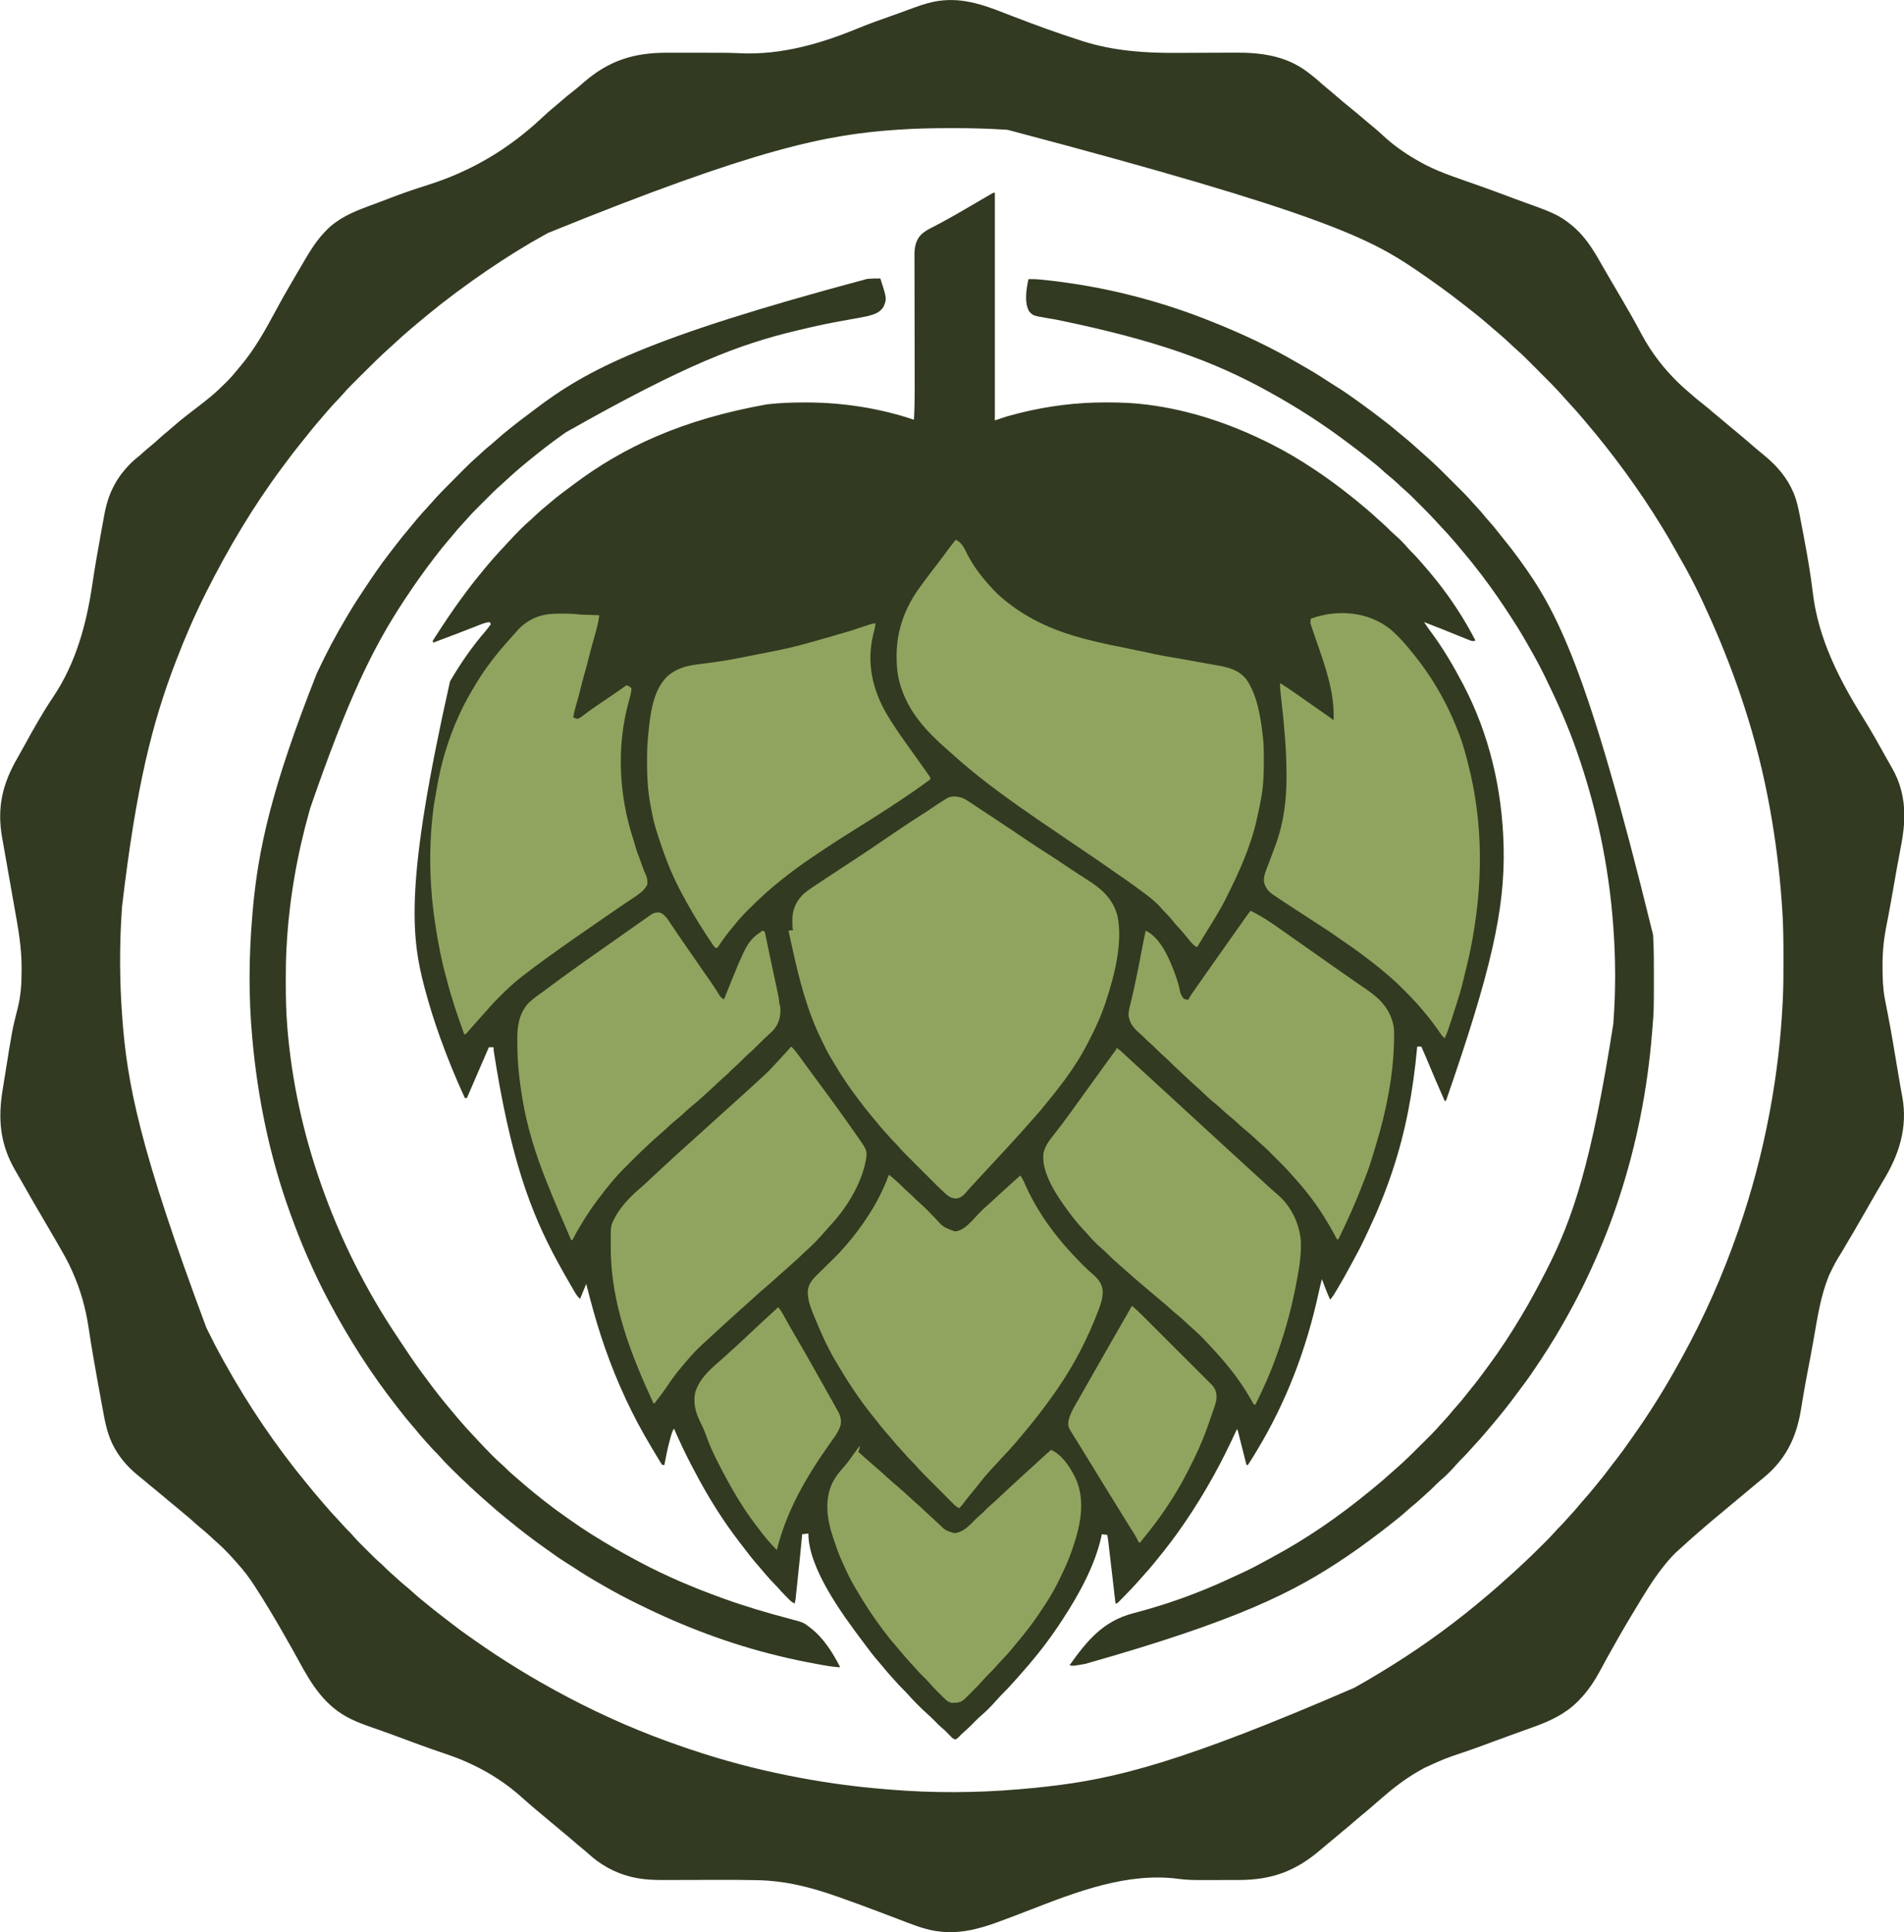 <?xml version="1.0" encoding="UTF-8"?>
<svg version="1.1" xmlns="http://www.w3.org/2000/svg" width="2777" height="2817">
<path d="M0 0 C0 109.56 0 219.12 0 332 C5.94 330.02 11.88 328.04 18 326 C23.678 324.429 29.345 322.907 35.062 321.5 C35.828 321.31 36.594 321.12 37.382 320.925 C77.947 310.919 119.023 305.772 160.812 305.75 C161.962 305.749 163.112 305.749 164.296 305.748 C183.698 305.766 202.752 306.516 222 309 C222.99 309.127 222.99 309.127 224 309.257 C285.881 317.297 344.307 337.231 400 365 C400.951 365.474 401.903 365.947 402.883 366.436 C424.693 377.372 445.532 389.84 465.812 403.375 C466.424 403.783 467.036 404.192 467.667 404.613 C480.307 413.071 492.678 421.872 504.75 431.125 C505.605 431.776 506.459 432.427 507.34 433.098 C513.295 437.648 519.166 442.295 525 447 C525.954 447.768 526.908 448.537 527.891 449.328 C538.134 457.672 548.181 466.226 557.876 475.202 C560.605 477.729 563.365 480.204 566.188 482.625 C569.908 485.845 573.335 489.319 576.789 492.82 C578.759 494.762 580.772 496.581 582.875 498.375 C590.221 504.694 596.973 511.672 603.258 519.039 C605.254 521.286 607.36 523.389 609.5 525.5 C613.549 529.508 617.297 533.675 621 538 C622.002 539.151 623.004 540.3 624.008 541.449 C630.473 548.859 636.87 556.308 643 564 C643.501 564.627 644.002 565.254 644.518 565.899 C666.196 593.119 684.997 622.115 701 653 C697.405 654.293 695.459 653.705 691.966 652.297 C690.964 651.899 689.961 651.501 688.928 651.091 C687.305 650.427 687.305 650.427 685.648 649.75 C684.52 649.299 683.392 648.848 682.23 648.384 C678.607 646.933 674.991 645.467 671.375 644 C668.993 643.042 666.61 642.085 664.227 641.129 C660.737 639.729 657.248 638.328 653.761 636.922 C644.537 633.203 635.282 629.571 626 626 C629.058 630.721 632.22 635.326 635.594 639.829 C653.234 663.419 668.279 688.969 682 715 C682.49 715.927 682.979 716.855 683.484 717.81 C721.355 790.094 739.972 870.659 742 952 C742.023 952.89 742.047 953.779 742.071 954.696 C744.101 1045.155 723.644 1135.027 658 1324 C657.34 1324 656.68 1324 656 1324 C647.916 1305.956 640.214 1287.755 632.552 1269.529 C632.149 1268.572 631.747 1267.616 631.332 1266.631 C630.577 1264.835 629.822 1263.039 629.069 1261.242 C626.78 1255.797 624.42 1250.388 622 1245 C620.02 1245 618.04 1245 616 1245 C615.905 1246.028 615.81 1247.057 615.712 1248.116 C610.045 1308.997 599.429 1367.914 580 1426 C579.778 1426.665 579.556 1427.33 579.327 1428.014 C569.489 1457.397 557.711 1486.015 544.42 1514.003 C543.011 1516.977 541.619 1519.958 540.23 1522.941 C534.435 1535.316 528.146 1547.341 521.503 1559.279 C520.015 1561.972 518.554 1564.678 517.102 1567.391 C511.63 1577.589 505.94 1587.629 500 1597.562 C499.047 1599.16 499.047 1599.16 498.075 1600.79 C497.473 1601.789 496.87 1602.788 496.25 1603.816 C495.719 1604.698 495.188 1605.579 494.641 1606.487 C492.912 1609.135 491.013 1611.562 489 1614 C485.973 1607.41 483.3 1600.725 480.75 1593.938 C480.205 1592.496 480.205 1592.496 479.648 1591.025 C478.763 1588.684 477.881 1586.343 477 1584 C475.218 1590.855 473.594 1597.736 472.09 1604.656 C454.237 1686.619 424.743 1764.187 381 1836 C380.389 1837.004 379.779 1838.008 379.149 1839.042 C377.486 1841.765 375.81 1844.478 374.125 1847.188 C373.631 1847.99 373.138 1848.792 372.629 1849.618 C371.475 1851.448 370.246 1853.231 369 1855 C368.34 1855 367.68 1855 367 1855 C366.839 1854.363 366.679 1853.727 366.513 1853.071 C364.847 1846.468 363.175 1839.866 361.501 1833.265 C360.876 1830.799 360.252 1828.332 359.63 1825.865 C358.737 1822.327 357.84 1818.79 356.941 1815.254 C356.662 1814.144 356.383 1813.033 356.095 1811.889 C355.835 1810.868 355.575 1809.847 355.307 1808.795 C355.078 1807.891 354.849 1806.988 354.614 1806.056 C354.186 1804.027 354.186 1804.027 353 1803 C352.533 1804.005 352.067 1805.009 351.586 1806.044 C341.654 1827.383 331.437 1848.422 320 1869 C319.445 1870.005 318.89 1871.01 318.318 1872.046 C305.596 1895.053 291.816 1917.284 277 1939 C276.402 1939.878 275.804 1940.756 275.188 1941.66 C262.754 1959.839 249.411 1977.306 235.4 1994.295 C234.107 1995.87 232.826 1997.456 231.547 1999.043 C226.989 2004.693 222.242 2010.114 217.328 2015.457 C215.393 2017.571 213.498 2019.707 211.625 2021.875 C203.52 2031.159 195.05 2040.061 186.375 2048.812 C185.183 2050.024 185.183 2050.024 183.968 2051.259 C183.223 2052.005 182.478 2052.751 181.711 2053.52 C181.044 2054.191 180.376 2054.862 179.689 2055.554 C178 2057 178 2057 176 2057 C175.864 2055.836 175.729 2054.671 175.589 2053.472 C174.311 2042.495 173.031 2031.519 171.749 2020.543 C171.09 2014.9 170.432 2009.257 169.775 2003.614 C169.141 1998.167 168.505 1992.721 167.869 1987.274 C167.626 1985.197 167.384 1983.12 167.143 1981.043 C166.804 1978.132 166.464 1975.221 166.123 1972.31 C165.974 1971.024 165.974 1971.024 165.822 1969.712 C165.322 1965.452 164.751 1961.225 164 1957 C161.36 1956.67 158.72 1956.34 156 1956 C155.741 1957.27 155.482 1958.539 155.215 1959.848 C145.803 2002.007 122.49 2044.132 99 2080 C98.51 2080.752 98.021 2081.505 97.516 2082.28 C86.775 2098.751 75.344 2114.691 63 2130 C61.863 2131.412 61.863 2131.412 60.703 2132.852 C52.712 2142.685 44.557 2152.372 36.035 2161.75 C34.226 2163.75 32.451 2165.773 30.688 2167.812 C23.17 2176.426 15.35 2184.722 7.215 2192.754 C5.3 2194.695 3.512 2196.672 1.75 2198.75 C-5.392 2207.08 -13.367 2214.889 -21.746 2221.965 C-25.824 2225.647 -29.629 2229.611 -33.494 2233.513 C-37.302 2237.344 -41.161 2241.028 -45.293 2244.512 C-47.818 2246.713 -50.134 2249.108 -52.457 2251.52 C-56.097 2255.012 -56.097 2255.012 -58.828 2254.977 C-62.121 2253.496 -64.307 2250.957 -66.75 2248.375 C-67.829 2247.264 -68.91 2246.154 -69.992 2245.047 C-70.513 2244.514 -71.033 2243.981 -71.569 2243.432 C-73.265 2241.735 -75.039 2240.167 -76.875 2238.625 C-81.421 2234.764 -85.557 2230.496 -89.726 2226.237 C-92.67 2223.249 -95.659 2220.388 -98.84 2217.652 C-103.636 2213.51 -108.094 2209.053 -112.562 2204.562 C-113.374 2203.755 -114.185 2202.947 -115.021 2202.115 C-119.327 2197.803 -123.456 2193.409 -127.429 2188.789 C-129.674 2186.232 -132.065 2183.877 -134.5 2181.5 C-138.229 2177.821 -141.799 2174.067 -145.199 2170.082 C-147.373 2167.568 -149.624 2165.132 -151.875 2162.688 C-155.947 2158.223 -159.806 2153.634 -163.598 2148.93 C-165.785 2146.262 -168.025 2143.656 -170.293 2141.057 C-176.715 2133.684 -182.636 2126.025 -188.418 2118.144 C-190.044 2115.941 -191.69 2113.754 -193.34 2111.57 C-222.187 2073.213 -272 2005.717 -272 1955 C-274.97 1955.33 -277.94 1955.66 -281 1956 C-281.135 1957.423 -281.135 1957.423 -281.272 1958.875 C-283.318 1980.438 -285.49 2001.987 -287.784 2023.525 C-288.053 2026.05 -288.321 2028.575 -288.588 2031.099 C-288.966 2034.667 -289.347 2038.234 -289.73 2041.801 C-289.844 2042.875 -289.957 2043.949 -290.074 2045.056 C-290.181 2046.046 -290.289 2047.036 -290.399 2048.056 C-290.491 2048.918 -290.584 2049.78 -290.679 2050.669 C-290.978 2052.839 -291.423 2054.889 -292 2057 C-295.123 2055.614 -297.242 2054.005 -299.645 2051.586 C-300.322 2050.907 -300.999 2050.227 -301.697 2049.527 C-302.395 2048.817 -303.093 2048.107 -303.812 2047.375 C-304.842 2046.344 -304.842 2046.344 -305.893 2045.293 C-309.894 2041.257 -313.722 2037.118 -317.415 2032.797 C-319.042 2030.953 -320.744 2029.222 -322.5 2027.5 C-326.212 2023.837 -329.61 2019.96 -333 2016 C-333.907 2014.945 -334.815 2013.891 -335.723 2012.836 C-338.312 2009.825 -340.893 2006.806 -343.471 2003.786 C-344.896 2002.121 -346.328 2000.462 -347.762 1998.805 C-354.601 1990.862 -360.995 1982.622 -367.296 1974.248 C-368.952 1972.063 -370.631 1969.897 -372.316 1967.734 C-396.618 1936.293 -417.999 1901.999 -436.491 1866.862 C-437.973 1864.051 -439.473 1861.249 -440.977 1858.449 C-450.797 1840.033 -459.586 1821.096 -468 1802 C-470.91 1806.366 -471.914 1811.098 -473.312 1816.125 C-473.619 1817.221 -473.926 1818.318 -474.242 1819.447 C-477.445 1831.175 -479.809 1843.048 -482 1855 C-482.99 1855 -483.98 1855 -485 1855 C-486.328 1853.421 -486.328 1853.421 -487.68 1851.18 C-488.19 1850.346 -488.699 1849.512 -489.225 1848.653 C-489.769 1847.736 -490.314 1846.82 -490.875 1845.875 C-491.448 1844.928 -492.021 1843.981 -492.611 1843.005 C-494.418 1840.01 -496.209 1837.005 -498 1834 C-499.096 1832.183 -500.192 1830.367 -501.289 1828.551 C-528.454 1783.339 -550.533 1735.736 -568 1686 C-568.257 1685.268 -568.515 1684.536 -568.78 1683.782 C-576.845 1660.784 -583.758 1637.553 -590 1614 C-590.5 1612.117 -590.5 1612.117 -591.01 1610.196 C-592.7 1603.804 -594.356 1597.404 -596 1591 C-598.97 1598.26 -601.94 1605.52 -605 1613 C-608.427 1609.573 -610.371 1607.003 -612.758 1602.898 C-613.102 1602.31 -613.447 1601.721 -613.802 1601.114 C-614.916 1599.205 -616.021 1597.29 -617.125 1595.375 C-617.898 1594.044 -618.671 1592.712 -619.445 1591.381 C-624.609 1582.478 -629.729 1573.553 -634.639 1564.507 C-635.643 1562.657 -636.652 1560.809 -637.662 1558.962 C-677.804 1485.489 -706.771 1406.625 -731.062 1250.312 C-731.053 1249.484 -731.044 1248.655 -731.035 1247.801 C-731.024 1247.207 -731.012 1246.612 -731 1246 C-733.31 1246 -735.62 1246 -738 1246 C-740.844 1252.547 -743.687 1259.095 -746.53 1265.643 C-747.851 1268.686 -749.173 1271.729 -750.494 1274.772 C-757.036 1289.831 -763.55 1304.901 -770 1320 C-770.99 1320 -771.98 1320 -773 1320 C-786.327 1291.154 -798.297 1261.931 -809 1232 C-809.233 1231.348 -809.467 1230.697 -809.707 1230.025 C-817.724 1207.598 -824.835 1185.006 -831 1162 C-831.182 1161.322 -831.364 1160.644 -831.551 1159.945 C-851.931 1083.745 -860.33 1004.917 -794.66 712.531 C-779.638 686.756 -762.796 662.288 -743.285 639.688 C-740.352 636.238 -737.658 632.664 -735 629 C-735.99 627.515 -735.99 627.515 -737 626 C-743.087 626.634 -748.468 628.942 -754.117 631.156 C-755.206 631.577 -756.295 631.999 -757.417 632.432 C-760.905 633.783 -764.39 635.141 -767.875 636.5 C-772.413 638.263 -776.953 640.022 -781.492 641.781 C-782.606 642.214 -783.721 642.646 -784.869 643.092 C-796.211 647.487 -807.599 651.758 -819 656 C-819.33 655.34 -819.66 654.68 -820 654 C-819.266 652.41 -819.266 652.41 -818.035 650.492 C-817.573 649.765 -817.111 649.038 -816.635 648.289 C-816.116 647.492 -815.597 646.696 -815.062 645.875 C-814.527 645.041 -813.991 644.207 -813.439 643.348 C-811.639 640.557 -809.822 637.777 -808 635 C-807.357 634.019 -806.713 633.038 -806.05 632.027 C-793.922 613.592 -781.364 595.559 -768 578 C-767.554 577.412 -767.108 576.824 -766.648 576.218 C-761.62 569.599 -756.492 563.075 -751.199 556.664 C-749.756 554.916 -748.321 553.161 -746.895 551.398 C-736.64 538.734 -725.837 526.631 -714.663 514.776 C-713.099 513.106 -711.552 511.423 -710.012 509.73 C-704.393 503.557 -698.642 497.539 -692.75 491.625 C-692.1 490.971 -691.451 490.317 -690.782 489.643 C-686.968 485.842 -683.039 482.237 -678.964 478.719 C-675.79 475.941 -672.749 473.026 -669.688 470.125 C-664.517 465.263 -659.257 460.613 -653.707 456.184 C-651.303 454.244 -648.96 452.249 -646.626 450.225 C-638.207 442.954 -629.304 436.351 -620.358 429.746 C-618.307 428.227 -616.264 426.697 -614.227 425.16 C-541.839 370.86 -456.149 330.721 -333 308.688 C-332.309 308.606 -331.618 308.525 -330.906 308.441 C-313.136 306.379 -295.558 305.792 -277.688 305.812 C-276.091 305.814 -276.091 305.814 -274.461 305.815 C-221.623 305.916 -168.197 314.139 -118 331 C-117.202 315.619 -116.866 300.293 -116.918 284.893 C-116.922 282.689 -116.925 280.486 -116.928 278.282 C-116.934 273.589 -116.943 268.897 -116.955 264.205 C-116.974 256.778 -116.983 249.351 -116.991 241.924 C-117.012 223.498 -117.04 205.073 -117.079 186.647 C-117.08 185.984 -117.082 185.322 -117.083 184.638 C-117.086 183.301 -117.089 181.963 -117.092 180.625 C-117.118 168.263 -117.137 155.9 -117.148 143.538 C-117.154 136.16 -117.17 128.783 -117.192 121.405 C-117.204 116.821 -117.207 112.236 -117.208 107.651 C-117.21 105.531 -117.216 103.412 -117.225 101.292 C-117.237 98.391 -117.237 95.491 -117.234 92.59 C-117.24 91.759 -117.247 90.928 -117.254 90.073 C-117.207 79.214 -115.258 69.218 -107.598 61.172 C-102.692 56.372 -97.141 53.462 -91.062 50.375 C-88.732 49.156 -86.403 47.934 -84.074 46.711 C-83.484 46.403 -82.894 46.095 -82.285 45.778 C-76.253 42.629 -70.307 39.333 -64.375 36 C-62.831 35.133 -62.831 35.133 -61.256 34.249 C-51.164 28.563 -41.17 22.713 -31.175 16.859 C-25.916 13.78 -20.654 10.706 -15.383 7.647 C-13.653 6.642 -11.926 5.631 -10.199 4.621 C-8.635 3.714 -8.635 3.714 -7.039 2.789 C-5.65 1.98 -5.65 1.98 -4.233 1.155 C-2 0 -2 0 0 0 Z " fill="#323A21" transform="translate(1451,281)"/>
<path d="M0 0 C32.3 12.508 64.865 24.328 97.865 34.864 C99.548 35.403 99.548 35.403 101.265 35.953 C146.095 50.126 191.88 53.301 238.564 52.968 C242.443 52.944 246.321 52.935 250.2 52.924 C261.642 52.891 273.083 52.838 284.525 52.775 C293.482 52.726 302.439 52.684 311.396 52.664 C315.224 52.654 319.051 52.639 322.879 52.608 C360.952 52.311 397.569 57.115 428.865 80.864 C429.419 81.282 429.974 81.699 430.545 82.13 C437.461 87.361 444.07 92.831 450.458 98.7 C452.93 100.923 455.468 103.025 458.052 105.114 C462.574 108.773 466.982 112.542 471.365 116.364 C477.436 121.654 483.61 126.792 489.865 131.864 C498.651 139.039 507.391 146.26 515.975 153.676 C519.409 156.638 522.892 159.523 526.427 162.364 C530.507 165.669 534.356 169.145 538.177 172.739 C552.569 186.216 568.84 197.951 585.865 207.864 C586.903 208.477 586.903 208.477 587.963 209.102 C597.588 214.739 607.388 219.721 617.669 224.052 C619.347 224.759 619.347 224.759 621.059 225.481 C633.799 230.775 646.793 235.332 659.819 239.861 C665.292 241.768 670.758 243.698 676.224 245.625 C677.591 246.106 678.958 246.588 680.326 247.069 C694.208 251.957 708.012 257.044 721.788 262.223 C723.466 262.853 725.144 263.484 726.822 264.114 C727.64 264.422 728.458 264.73 729.301 265.046 C735.496 267.369 741.713 269.626 747.939 271.864 C749.789 272.532 751.639 273.199 753.488 273.867 C756.116 274.814 758.744 275.759 761.377 276.693 C770.482 279.922 779.37 283.405 788.115 287.525 C788.889 287.889 789.663 288.253 790.461 288.628 C797.468 292.008 803.693 296.114 809.865 300.864 C811.294 301.961 811.294 301.961 812.751 303.079 C832.302 318.594 844.436 337.887 856.552 359.302 C861.463 367.947 866.415 376.564 871.49 385.114 C872.014 385.997 872.537 386.88 873.077 387.789 C873.601 388.673 874.125 389.556 874.665 390.466 C883.184 404.821 891.559 419.261 899.865 433.739 C900.2 434.323 900.534 434.907 900.879 435.508 C905.804 444.108 910.531 452.798 915.177 461.552 C922.959 476.166 931.625 489.847 941.865 502.864 C942.547 503.74 943.229 504.615 943.931 505.517 C955.53 520.064 968.728 533.777 982.865 545.864 C983.979 546.841 985.092 547.819 986.205 548.798 C992.878 554.655 999.634 560.333 1006.657 565.765 C1011.511 569.538 1016.177 573.501 1020.824 577.523 C1025.181 581.292 1029.615 584.955 1034.087 588.587 C1037.772 591.609 1041.4 594.695 1045.031 597.781 C1048.424 600.66 1051.847 603.497 1055.302 606.302 C1062.547 612.203 1069.6 618.326 1076.676 624.426 C1078.467 625.969 1080.259 627.511 1082.052 629.052 C1082.636 629.554 1083.221 630.057 1083.823 630.575 C1087.311 633.565 1090.847 636.484 1094.427 639.364 C1113.156 654.65 1128.389 672.027 1137.802 694.552 C1138.06 695.167 1138.318 695.782 1138.584 696.416 C1143.601 709.189 1146.005 722.912 1148.544 736.341 C1148.881 738.104 1149.218 739.866 1149.555 741.629 C1150.444 746.289 1151.323 750.951 1152.199 755.613 C1152.742 758.503 1153.288 761.392 1153.833 764.281 C1158.673 789.956 1162.959 815.562 1166.065 841.509 C1174.015 907.025 1204.307 966.525 1238.78 1021.763 C1250.375 1040.344 1261.13 1059.407 1271.714 1078.577 C1274.862 1084.279 1278.059 1089.94 1281.365 1095.552 C1293.415 1116.561 1299.014 1138.715 1299.302 1162.864 C1299.324 1163.851 1299.347 1164.838 1299.37 1165.855 C1299.298 1191.453 1292.59 1217.721 1288.233 1242.887 C1287.734 1245.77 1287.237 1248.653 1286.741 1251.536 C1282.348 1277.023 1277.844 1302.48 1272.835 1327.854 C1269.107 1346.859 1267.473 1365.116 1267.552 1384.489 C1267.555 1385.511 1267.558 1386.532 1267.562 1387.584 C1267.63 1402.576 1268.067 1417.101 1270.865 1431.864 C1270.994 1432.547 1271.123 1433.229 1271.256 1433.933 C1272.774 1441.934 1274.322 1449.929 1275.893 1457.92 C1280.466 1481.337 1284.335 1504.874 1288.259 1528.406 C1288.658 1530.799 1289.057 1533.193 1289.457 1535.586 C1289.717 1537.149 1289.978 1538.712 1290.238 1540.275 C1291.554 1548.192 1292.891 1556.104 1294.331 1564 C1294.562 1565.264 1294.792 1566.527 1295.029 1567.829 C1295.453 1570.139 1295.882 1572.447 1296.317 1574.754 C1304.599 1619.705 1291.8 1659.443 1268.415 1697.646 C1265.116 1703.059 1261.966 1708.559 1258.802 1714.052 C1258.164 1715.16 1257.526 1716.268 1256.868 1717.41 C1252.499 1725.004 1248.153 1732.61 1243.812 1740.22 C1232.283 1760.428 1220.53 1780.497 1208.612 1800.477 C1198.349 1817.195 1198.349 1817.195 1189.802 1834.802 C1189.313 1835.987 1189.313 1835.987 1188.814 1837.197 C1177.29 1865.901 1172.655 1896.557 1167.39 1926.861 C1164.722 1942.194 1161.861 1957.48 1158.874 1972.754 C1156.516 1984.846 1154.305 1996.955 1152.251 2009.103 C1151.921 2011.052 1151.921 2011.052 1151.584 2013.04 C1150.508 2019.404 1149.445 2025.769 1148.402 2032.138 C1141.63 2072.896 1125.61 2105.264 1092.783 2131.517 C1089.596 2134.08 1086.478 2136.713 1083.365 2139.364 C1078.516 2143.486 1073.613 2147.534 1068.677 2151.552 C1065.547 2154.126 1062.453 2156.74 1059.365 2159.364 C1054.515 2163.485 1049.613 2167.534 1044.677 2171.552 C1040.983 2174.589 1037.34 2177.685 1033.696 2180.783 C1030.326 2183.643 1026.924 2186.457 1023.49 2189.239 C1017.785 2193.884 1012.242 2198.704 1006.697 2203.536 C1004.227 2205.687 1001.747 2207.823 999.251 2209.943 C992.822 2215.404 986.514 2220.959 980.343 2226.712 C977.5 2229.362 974.63 2231.962 971.677 2234.489 C963.186 2241.875 955.793 2250.015 948.865 2258.864 C948.387 2259.466 947.909 2260.068 947.416 2260.688 C932.525 2279.455 920.29 2299.883 907.964 2320.378 C905.986 2323.665 903.998 2326.947 902.009 2330.228 C889.952 2350.158 878.436 2370.385 867.115 2390.739 C866.184 2392.412 866.184 2392.412 865.235 2394.119 C862.34 2399.34 859.475 2404.573 856.681 2409.849 C847.632 2426.892 837.584 2442.217 823.865 2455.864 C823.386 2456.346 822.907 2456.828 822.413 2457.324 C804.291 2475.347 781.788 2485.599 758.028 2494.089 C753.751 2495.622 749.48 2497.172 745.208 2498.72 C739.152 2500.913 733.094 2503.105 727.034 2505.29 C717.675 2508.666 708.32 2512.049 698.994 2515.513 C698.224 2515.799 697.454 2516.084 696.661 2516.379 C693.618 2517.509 690.575 2518.639 687.533 2519.772 C678.105 2523.275 668.644 2526.654 659.126 2529.904 C629.377 2539.87 629.377 2539.87 600.865 2552.864 C599.541 2553.559 599.541 2553.559 598.191 2554.267 C578.603 2564.698 560.78 2577.55 543.865 2591.864 C543.27 2592.367 542.675 2592.869 542.062 2593.387 C536.684 2597.943 531.361 2602.561 526.044 2607.189 C524.755 2608.31 523.466 2609.431 522.177 2610.552 C521.544 2611.102 520.911 2611.653 520.259 2612.22 C515.822 2616.066 511.303 2619.795 506.74 2623.489 C503.229 2626.389 499.796 2629.372 496.365 2632.364 C491.185 2636.879 485.946 2641.297 480.607 2645.622 C477.495 2648.167 474.427 2650.761 471.365 2653.364 C467.418 2656.719 463.448 2660.037 459.427 2663.302 C455.862 2666.202 452.351 2669.152 448.874 2672.156 C412.072 2703.956 377.16 2717.015 328.29 2717.032 C326.196 2717.036 324.102 2717.039 322.007 2717.042 C317.631 2717.048 313.254 2717.05 308.878 2717.05 C303.315 2717.05 297.752 2717.063 292.19 2717.081 C287.866 2717.092 283.543 2717.094 279.22 2717.093 C277.171 2717.094 275.123 2717.099 273.074 2717.106 C262.12 2717.144 251.444 2716.846 240.583 2715.355 C166.279 2705.554 92.279 2734.136 24.329 2760.558 C9.533 2766.309 -5.289 2771.972 -20.198 2777.427 C-21.012 2777.726 -21.827 2778.026 -22.666 2778.335 C-51.817 2789.041 -80.17 2796.245 -111.448 2791.677 C-112.518 2791.526 -112.518 2791.526 -113.609 2791.371 C-132.294 2788.297 -149.877 2781.023 -167.466 2774.29 C-174.416 2771.629 -181.377 2768.996 -188.336 2766.36 C-190.647 2765.485 -192.957 2764.608 -195.268 2763.732 C-214.15 2756.571 -233.099 2749.605 -252.135 2742.864 C-253.524 2742.372 -253.524 2742.372 -254.94 2741.87 C-294.354 2727.908 -331.27 2718.212 -373.276 2717.298 C-374.222 2717.277 -375.169 2717.255 -376.144 2717.233 C-394.552 2716.833 -412.958 2716.801 -431.37 2716.837 C-432.069 2716.838 -432.768 2716.84 -433.488 2716.841 C-446.511 2716.865 -459.533 2716.903 -472.556 2716.952 C-479.834 2716.98 -487.113 2717.001 -494.392 2717.012 C-497.807 2717.017 -501.222 2717.026 -504.638 2717.045 C-522.33 2717.136 -539.489 2716.903 -556.76 2712.614 C-557.644 2712.398 -558.527 2712.181 -559.437 2711.957 C-582.396 2706.099 -603.421 2694.163 -620.729 2678.064 C-623.191 2675.814 -625.728 2673.709 -628.323 2671.614 C-632.845 2667.956 -637.253 2664.187 -641.635 2660.364 C-646.814 2655.849 -652.054 2651.432 -657.393 2647.107 C-660.505 2644.562 -663.573 2641.968 -666.635 2639.364 C-670.604 2635.992 -674.595 2632.653 -678.635 2629.364 C-684.874 2624.282 -691.01 2619.083 -697.135 2613.864 C-697.723 2613.365 -698.31 2612.865 -698.916 2612.35 C-704.78 2607.359 -710.626 2602.36 -716.323 2597.177 C-738.168 2577.446 -762.528 2561.419 -789.135 2548.864 C-790.213 2548.355 -790.213 2548.355 -791.312 2547.836 C-803.009 2542.346 -814.796 2537.659 -827.042 2533.549 C-832.028 2531.873 -837.002 2530.16 -841.975 2528.446 C-843.03 2528.083 -844.085 2527.72 -845.172 2527.346 C-859.371 2522.431 -873.446 2517.176 -887.532 2511.949 C-899.804 2507.395 -912.075 2502.85 -924.424 2498.509 C-925.379 2498.173 -926.334 2497.836 -927.318 2497.489 C-931.684 2495.953 -936.054 2494.427 -940.431 2492.921 C-948.584 2490.084 -956.487 2486.935 -964.299 2483.255 C-965.067 2482.894 -965.834 2482.533 -966.625 2482.161 C-1004.41 2463.902 -1024.14 2431.35 -1043.286 2395.799 C-1048.2 2386.69 -1053.314 2377.707 -1058.484 2368.742 C-1060.284 2365.606 -1062.066 2362.461 -1063.846 2359.314 C-1076.985 2336.12 -1090.694 2313.275 -1105.135 2290.864 C-1105.564 2290.197 -1105.992 2289.529 -1106.433 2288.841 C-1114.326 2276.581 -1122.967 2265.062 -1132.87 2254.341 C-1134.754 2252.282 -1136.582 2250.192 -1138.405 2248.079 C-1142.128 2243.814 -1146.059 2239.793 -1150.073 2235.802 C-1150.737 2235.134 -1151.402 2234.465 -1152.086 2233.777 C-1156.011 2229.859 -1160.046 2226.132 -1164.244 2222.51 C-1167.045 2220.073 -1169.741 2217.529 -1172.448 2214.989 C-1177.295 2210.475 -1182.288 2206.224 -1187.456 2202.075 C-1190.268 2199.755 -1192.953 2197.334 -1195.635 2194.864 C-1200.048 2190.808 -1204.59 2186.978 -1209.253 2183.212 C-1212.415 2180.636 -1215.528 2178.007 -1218.635 2175.364 C-1223.483 2171.244 -1228.384 2167.196 -1233.319 2163.181 C-1236.473 2160.587 -1239.587 2157.948 -1242.698 2155.302 C-1246.466 2152.097 -1250.258 2148.938 -1254.135 2145.864 C-1258.589 2142.334 -1262.929 2138.684 -1267.251 2134.995 C-1270.639 2132.108 -1274.082 2129.314 -1277.573 2126.552 C-1292.922 2113.947 -1305.273 2099.465 -1314.01 2081.552 C-1314.343 2080.879 -1314.676 2080.207 -1315.019 2079.514 C-1322.333 2063.611 -1325.547 2046.066 -1328.631 2028.962 C-1329.031 2026.789 -1329.432 2024.616 -1329.833 2022.443 C-1330.67 2017.904 -1331.498 2013.363 -1332.321 2008.821 C-1333.349 2003.148 -1334.392 1997.477 -1335.44 1991.808 C-1340.417 1964.859 -1344.978 1937.875 -1349.069 1910.778 C-1353.347 1882.635 -1360.602 1856.915 -1372.135 1830.864 C-1372.471 1830.094 -1372.808 1829.324 -1373.154 1828.531 C-1378.887 1815.469 -1386.01 1803.205 -1393.135 1790.864 C-1394.374 1788.706 -1395.612 1786.547 -1396.85 1784.388 C-1403.233 1773.272 -1409.69 1762.204 -1416.228 1751.179 C-1427.117 1732.792 -1437.692 1714.217 -1448.264 1695.646 C-1450.751 1691.279 -1453.259 1686.926 -1455.788 1682.583 C-1478.269 1643.808 -1481.433 1607.42 -1474.069 1563.486 C-1473.163 1558.068 -1472.299 1552.644 -1471.436 1547.22 C-1460.326 1477.371 -1460.326 1477.371 -1452.175 1445.254 C-1448.089 1428.539 -1446.611 1411.587 -1446.689 1394.419 C-1446.698 1391.655 -1446.669 1388.894 -1446.637 1386.13 C-1446.519 1357.553 -1451.648 1329.224 -1456.66 1301.182 C-1457.37 1297.194 -1458.069 1293.203 -1458.769 1289.213 C-1460.094 1281.671 -1461.427 1274.131 -1462.765 1266.592 C-1465.216 1252.775 -1467.65 1238.954 -1470.082 1225.133 C-1470.941 1220.256 -1471.803 1215.38 -1472.669 1210.504 C-1473.206 1207.478 -1473.74 1204.451 -1474.274 1201.424 C-1474.521 1200.029 -1474.769 1198.633 -1475.018 1197.238 C-1482.828 1153.44 -1474.527 1118.566 -1452.491 1080.689 C-1449.032 1074.726 -1445.71 1068.691 -1442.397 1062.647 C-1429.156 1038.506 -1415.758 1014.5 -1400.311 991.677 C-1367.788 943.311 -1352.262 886.703 -1343.733 829.677 C-1343.612 828.866 -1343.49 828.054 -1343.365 827.218 C-1343.24 826.383 -1343.115 825.548 -1342.987 824.688 C-1339.467 801.179 -1335.352 777.794 -1331.072 754.414 C-1330.577 751.701 -1330.087 748.986 -1329.599 746.272 C-1328.816 741.921 -1328.019 737.573 -1327.212 733.227 C-1326.915 731.618 -1326.622 730.009 -1326.334 728.398 C-1323.568 712.964 -1319.426 697.893 -1311.885 684.052 C-1311.414 683.172 -1310.942 682.291 -1310.456 681.384 C-1306.347 673.902 -1301.725 667.318 -1296.135 660.864 C-1295.697 660.351 -1295.259 659.837 -1294.808 659.308 C-1289.307 652.896 -1283.472 647.247 -1276.819 642.009 C-1274.16 639.884 -1271.646 637.661 -1269.135 635.364 C-1265.761 632.288 -1262.317 629.353 -1258.76 626.489 C-1254.747 623.245 -1250.911 619.877 -1247.135 616.364 C-1242.602 612.151 -1237.926 608.182 -1233.104 604.302 C-1229.612 601.435 -1226.22 598.466 -1222.823 595.489 C-1212.322 586.327 -1201.251 577.944 -1190.178 569.492 C-1184.767 565.358 -1179.393 561.193 -1174.135 556.864 C-1173.153 556.068 -1172.171 555.271 -1171.159 554.45 C-1163.493 548.127 -1156.368 541.306 -1149.323 534.302 C-1148.016 533.009 -1148.016 533.009 -1146.683 531.69 C-1140.743 525.722 -1135.39 519.437 -1130.135 512.864 C-1129.075 511.594 -1128.01 510.326 -1126.94 509.064 C-1106.708 484.939 -1091.381 457.588 -1076.569 429.942 C-1069.006 415.829 -1061.189 401.909 -1053.052 388.119 C-1050.992 384.62 -1048.941 381.116 -1046.893 377.611 C-1042.653 370.354 -1038.397 363.108 -1034.135 355.864 C-1033.544 354.857 -1032.952 353.849 -1032.343 352.811 C-1024.301 339.131 -1016.089 326.442 -1005.135 314.864 C-1004.376 314.041 -1003.617 313.217 -1002.835 312.368 C-986.291 295.012 -964.614 285.32 -942.448 277.177 C-940.609 276.492 -938.77 275.806 -936.932 275.118 C-933.165 273.711 -929.396 272.311 -925.626 270.914 C-920.492 269.005 -915.38 267.042 -910.272 265.064 C-891.803 257.941 -873.21 251.546 -854.323 245.614 C-791.002 225.692 -736.227 193.188 -687.792 147.732 C-681.693 142.013 -675.565 136.46 -669.034 131.232 C-665.56 128.395 -662.195 125.446 -658.823 122.489 C-653.459 117.799 -647.977 113.322 -642.342 108.963 C-638.106 105.671 -634.006 102.247 -629.948 98.739 C-629.362 98.234 -628.777 97.729 -628.174 97.208 C-627.601 96.713 -627.027 96.218 -626.436 95.708 C-589.563 63.887 -553.636 52.682 -505.315 52.732 C-502.97 52.731 -500.625 52.73 -498.279 52.729 C-493.362 52.727 -488.445 52.729 -483.528 52.734 C-477.331 52.74 -471.135 52.736 -464.938 52.731 C-417.971 52.694 -417.971 52.694 -396.862 53.575 C-338.559 55.867 -281.694 39.778 -228.29 17.773 C-211.414 10.834 -194.289 4.7 -177.073 -1.333 C-170.832 -3.524 -164.615 -5.773 -158.405 -8.05 C-156.651 -8.69 -154.898 -9.33 -153.145 -9.969 C-150.655 -10.878 -148.166 -11.788 -145.682 -12.71 C-132.169 -17.715 -118.367 -22.062 -103.948 -23.448 C-102.788 -23.561 -102.788 -23.561 -101.604 -23.677 C-65.244 -26.71 -33.146 -12.838 0 0 Z M-167.135 164.864 C-168.067 164.928 -168.999 164.991 -169.959 165.056 C-272.162 172.07 -373.153 191.513 -678.822 315.522 C-681.88 317.297 -684.976 318.998 -688.077 320.696 C-698.605 326.465 -708.898 332.598 -719.135 338.864 C-720.04 339.417 -720.944 339.969 -721.876 340.539 C-752.91 359.56 -782.953 380.116 -812.135 401.864 C-812.847 402.393 -813.559 402.922 -814.292 403.466 C-827.503 413.282 -840.432 423.4 -853.135 433.864 C-854.927 435.323 -856.719 436.781 -858.51 438.239 C-864.205 442.9 -869.828 447.643 -875.431 452.414 C-877.157 453.882 -878.886 455.346 -880.616 456.81 C-887.605 462.741 -894.421 468.822 -901.128 475.071 C-903.727 477.493 -906.36 479.873 -909.01 482.239 C-922.502 494.368 -935.443 507.011 -948.254 519.853 C-950.672 522.276 -953.094 524.695 -955.518 527.113 C-957.872 529.463 -960.222 531.816 -962.573 534.169 C-963.859 535.452 -963.859 535.452 -965.171 536.761 C-969.501 541.108 -973.68 545.522 -977.681 550.174 C-979.355 552.12 -981.088 554.001 -982.854 555.864 C-983.477 556.524 -984.099 557.184 -984.741 557.864 C-986.004 559.198 -987.267 560.531 -988.53 561.864 C-992.844 566.438 -997.029 571.104 -1001.135 575.864 C-1001.629 576.436 -1002.123 577.008 -1002.631 577.596 C-1005.63 581.077 -1008.614 584.571 -1011.598 588.065 C-1012.589 589.225 -1013.582 590.385 -1014.575 591.543 C-1020.165 598.058 -1025.608 604.66 -1030.879 611.436 C-1033.792 615.177 -1036.761 618.865 -1039.772 622.527 C-1047.226 631.597 -1054.295 640.927 -1061.28 650.361 C-1063.059 652.762 -1064.847 655.157 -1066.635 657.552 C-1108.99 714.416 -1145.319 775.558 -1177.135 838.864 C-1177.458 839.506 -1177.78 840.148 -1178.113 840.809 C-1194.12 872.719 -1208.354 905.535 -1221.135 938.864 C-1221.528 939.886 -1221.528 939.886 -1221.929 940.929 C-1255.704 1028.884 -1279.372 1120.726 -1300.135 1297.864 C-1300.196 1298.714 -1300.256 1299.564 -1300.319 1300.44 C-1303.918 1351.527 -1303.835 1403.788 -1300.135 1454.864 C-1300.072 1455.758 -1300.009 1456.651 -1299.944 1457.571 C-1293.058 1554.554 -1274.97 1649.742 -1177.135 1911.864 C-1176.612 1912.932 -1176.089 1914 -1175.55 1915.101 C-1168.117 1930.235 -1160.353 1945.142 -1152.135 1959.864 C-1151.625 1960.783 -1151.115 1961.701 -1150.59 1962.647 C-1116.218 2024.454 -1076.278 2083.626 -1031.303 2138.232 C-1029.862 2139.982 -1028.427 2141.737 -1026.999 2143.497 C-1021.846 2149.843 -1016.57 2156.072 -1011.233 2162.263 C-1009.208 2164.612 -1007.195 2166.971 -1005.194 2169.341 C-998.802 2176.893 -992.182 2184.183 -985.397 2191.384 C-982.638 2194.316 -979.937 2197.294 -977.26 2200.302 C-974.048 2203.901 -970.725 2207.336 -967.253 2210.685 C-965.512 2212.477 -963.911 2214.295 -962.295 2216.196 C-957.045 2222.237 -951.322 2227.826 -945.657 2233.474 C-943.702 2235.422 -941.754 2237.377 -939.805 2239.331 C-934.238 2244.901 -928.692 2250.43 -922.686 2255.532 C-920.552 2257.365 -918.593 2259.346 -916.635 2261.364 C-913.325 2264.714 -909.928 2267.864 -906.354 2270.927 C-904.151 2272.85 -902.002 2274.825 -899.859 2276.814 C-894.674 2281.624 -889.362 2286.182 -883.85 2290.618 C-881.029 2292.953 -878.329 2295.384 -875.635 2297.864 C-870.306 2302.758 -864.768 2307.326 -859.135 2311.864 C-857.917 2312.862 -856.7 2313.861 -855.483 2314.861 C-847.971 2321.021 -840.373 2327.044 -832.633 2332.916 C-828.19 2336.287 -823.785 2339.7 -819.401 2343.148 C-810.916 2349.81 -802.26 2356.147 -793.395 2362.293 C-790.974 2363.977 -788.562 2365.673 -786.151 2367.372 C-776.241 2374.351 -766.276 2381.225 -756.135 2387.864 C-755.507 2388.277 -754.878 2388.689 -754.231 2389.114 C-733.573 2402.653 -712.58 2415.61 -691.135 2427.864 C-690.166 2428.419 -689.197 2428.974 -688.198 2429.546 C-636.079 2459.287 -582.14 2485.293 -526.135 2506.864 C-525.417 2507.141 -524.698 2507.418 -523.958 2507.703 C-501.242 2516.432 -478.314 2524.454 -455.135 2531.864 C-454.337 2532.121 -453.538 2532.377 -452.715 2532.641 C-406.672 2547.396 -359.664 2559.019 -312.135 2567.864 C-311.287 2568.023 -310.438 2568.181 -309.564 2568.344 C-268.976 2575.872 -228.03 2581.363 -186.88 2584.644 C-184.133 2584.865 -181.388 2585.093 -178.642 2585.322 C-117.308 2590.324 -54.448 2590.059 6.865 2584.864 C7.77 2584.789 8.675 2584.715 9.608 2584.637 C22.383 2583.577 35.128 2582.31 47.865 2580.864 C48.653 2580.776 49.441 2580.687 50.253 2580.596 C148.523 2569.478 245.425 2545.734 496.865 2436.864 C497.922 2436.271 498.979 2435.678 500.069 2435.067 C517.262 2425.413 534.155 2415.338 550.865 2404.864 C552.283 2403.98 552.283 2403.98 553.729 2403.077 C602.29 2372.736 648.702 2338.463 692.232 2301.259 C693.951 2299.791 695.673 2298.328 697.396 2296.864 C703.842 2291.378 710.188 2285.809 716.427 2280.087 C718.507 2278.19 720.61 2276.331 722.74 2274.489 C727.943 2269.959 732.991 2265.26 738.04 2260.56 C739.842 2258.885 741.652 2257.218 743.462 2255.552 C753.19 2246.543 762.607 2237.23 771.99 2227.864 C772.942 2226.916 772.942 2226.916 773.913 2225.949 C782.984 2216.916 782.984 2216.916 791.544 2207.404 C793.219 2205.451 795.015 2203.651 796.865 2201.864 C800.014 2198.757 802.944 2195.54 805.826 2192.185 C807.9 2189.824 810.03 2187.525 812.175 2185.228 C817.242 2179.801 822.068 2174.269 826.72 2168.478 C828.863 2165.866 831.088 2163.361 833.365 2160.864 C837.155 2156.696 840.752 2152.41 844.294 2148.029 C846.216 2145.652 848.164 2143.298 850.122 2140.95 C856.391 2133.424 862.499 2125.828 868.325 2117.953 C872.085 2112.875 875.959 2107.895 879.865 2102.927 C885.985 2095.112 891.756 2087.096 897.414 2078.943 C898.835 2076.907 900.272 2074.884 901.716 2072.864 C927.33 2037.014 950.654 1999.472 971.865 1960.864 C972.867 1959.054 973.87 1957.244 974.872 1955.435 C1007.533 1896.275 1034.703 1834.693 1056.865 1770.864 C1057.244 1769.775 1057.244 1769.775 1057.63 1768.663 C1076.978 1712.944 1092.021 1655.84 1102.865 1597.864 C1103.024 1597.014 1103.183 1596.164 1103.347 1595.287 C1112.889 1544.053 1119.148 1492.039 1121.758 1439.98 C1121.833 1438.488 1121.912 1436.996 1121.993 1435.504 C1123.048 1415.818 1123.066 1396.136 1123.052 1376.427 C1123.052 1375.574 1123.052 1374.721 1123.051 1373.842 C1123.041 1348.631 1122.935 1323.473 1121.048 1298.319 C1120.851 1295.687 1120.663 1293.054 1120.474 1290.422 C1117.245 1245.955 1111.721 1201.751 1103.865 1157.864 C1103.711 1157.003 1103.558 1156.142 1103.4 1155.255 C1094.369 1104.814 1081.765 1054.576 1065.865 1005.864 C1065.575 1004.976 1065.286 1004.087 1064.988 1003.172 C1051.389 961.523 1035.579 920.931 1017.865 880.864 C1017.575 880.209 1017.285 879.553 1016.987 878.878 C1003.013 847.33 987.693 815.892 970.191 786.145 C968.42 783.1 966.727 780.016 965.035 776.927 C959.267 766.398 953.132 756.103 946.865 745.864 C946.312 744.96 945.76 744.056 945.19 743.124 C912.038 689.034 874.399 637.73 833.234 589.472 C831.799 587.787 830.369 586.097 828.939 584.407 C823.473 577.967 817.911 571.644 812.136 565.478 C809.578 562.743 807.077 559.973 804.624 557.143 C792.163 542.882 778.698 529.536 765.298 516.168 C762.83 513.705 760.366 511.238 757.903 508.769 C755.508 506.369 753.108 503.972 750.708 501.575 C749.837 500.702 748.967 499.829 748.069 498.93 C743.716 494.594 739.308 490.39 734.638 486.396 C731.458 483.649 728.422 480.746 725.365 477.864 C720.279 473.098 715.168 468.389 709.865 463.864 C708.832 462.978 707.799 462.091 706.767 461.204 C704.377 459.152 701.985 457.103 699.591 455.056 C697.123 452.944 694.66 450.827 692.201 448.704 C685.528 442.95 678.798 437.305 671.865 431.864 C670.333 430.656 670.333 430.656 668.771 429.423 C665.801 427.081 662.825 424.748 659.847 422.417 C658.492 421.356 657.138 420.293 655.785 419.23 C633.754 401.921 611.033 385.612 587.865 369.864 C587.27 369.46 586.676 369.057 586.064 368.64 C520.261 324.048 449.666 286.111 -8.448 165.177 C-9.349 165.116 -10.249 165.055 -11.177 164.992 C-36.946 163.273 -62.689 162.656 -88.51 162.677 C-89.239 162.677 -89.968 162.677 -90.72 162.678 C-116.234 162.689 -141.672 163.125 -167.135 164.864 Z " fill="#323A21" transform="translate(1478.135,24.136)"/>
<path d="M0 0 C5.044 2.145 9.389 5.013 13.898 8.082 C15.513 9.17 17.128 10.257 18.744 11.343 C19.579 11.906 20.415 12.469 21.275 13.049 C25.393 15.81 29.538 18.528 33.684 21.246 C35.408 22.379 37.133 23.512 38.858 24.645 C40.175 25.51 40.175 25.51 41.52 26.393 C59.804 38.408 77.994 50.552 96.086 62.855 C104.967 68.884 113.916 74.766 123.013 80.465 C129.732 84.678 136.344 89.035 142.925 93.461 C146.122 95.61 149.325 97.75 152.527 99.891 C153.156 100.311 153.784 100.731 154.431 101.163 C159.866 104.794 165.329 108.38 170.812 111.938 C171.606 112.453 172.4 112.968 173.218 113.498 C176.743 115.78 180.276 118.048 183.824 120.293 C204.74 133.537 220.423 148.125 226.812 172.75 C234.341 211.448 222.752 257.096 210.812 293.75 C210.523 294.653 210.233 295.555 209.934 296.485 C203.867 315.209 195.935 333.291 186.853 350.743 C185.738 352.893 184.645 355.054 183.551 357.215 C174.122 375.675 163.064 393.043 150.812 409.75 C150.324 410.418 149.836 411.087 149.333 411.775 C142.254 421.435 134.822 430.773 127.221 440.025 C125.372 442.289 123.561 444.581 121.75 446.875 C114.441 456.035 106.696 464.846 98.824 473.523 C96.965 475.581 95.133 477.658 93.312 479.75 C86.088 488.035 78.652 496.128 71.215 504.222 C69.839 505.721 68.464 507.222 67.09 508.723 C57.453 519.248 47.773 529.732 38.029 540.159 C33.254 545.27 28.504 550.402 23.766 555.547 C21.718 557.77 19.665 559.988 17.609 562.203 C17.082 562.772 16.555 563.341 16.011 563.927 C14.975 565.046 13.937 566.163 12.899 567.28 C10.352 570.032 7.906 572.824 5.562 575.75 C1.918 579.998 -2.099 583.205 -7.711 584.195 C-17.024 584.615 -21.697 579.381 -28.25 573.471 C-33.795 568.381 -39.071 563.01 -44.387 557.684 C-45.633 556.438 -46.88 555.192 -48.127 553.946 C-50.723 551.351 -53.318 548.755 -55.91 546.157 C-59.215 542.847 -62.524 539.541 -65.835 536.236 C-68.405 533.67 -70.972 531.102 -73.538 528.533 C-74.757 527.314 -75.977 526.095 -77.197 524.877 C-88.703 513.388 -88.703 513.388 -93.764 507.387 C-95.329 505.588 -96.986 503.919 -98.688 502.25 C-101.723 499.261 -104.533 496.133 -107.312 492.906 C-109.361 490.55 -111.46 488.245 -113.562 485.938 C-117.461 481.617 -121.163 477.169 -124.82 472.645 C-126.871 470.137 -128.961 467.669 -131.074 465.214 C-137.518 457.706 -143.553 449.919 -149.492 442.008 C-150.62 440.505 -151.752 439.005 -152.887 437.508 C-165.4 420.99 -176.85 403.753 -187.344 385.883 C-188.942 383.167 -190.589 380.49 -192.25 377.812 C-195.863 371.77 -198.943 365.464 -202.022 359.139 C-202.829 357.484 -203.642 355.832 -204.458 354.182 C-225.919 310.805 -237.526 265.194 -247.781 218.182 C-249.559 210.033 -251.374 201.892 -253.188 193.75 C-250.877 193.42 -248.567 193.09 -246.188 192.75 C-246.518 192.09 -246.847 191.43 -247.188 190.75 C-247.457 187.256 -247.419 183.753 -247.438 180.25 C-247.468 178.815 -247.468 178.815 -247.5 177.352 C-247.575 163.485 -242.252 151.781 -232.75 141.688 C-228.684 137.895 -224.427 134.701 -219.824 131.59 C-219.124 131.113 -218.425 130.636 -217.704 130.145 C-211.027 125.61 -204.291 121.164 -197.535 116.747 C-194.574 114.81 -191.616 112.869 -188.658 110.929 C-187.058 109.879 -185.458 108.83 -183.858 107.781 C-174.526 101.663 -165.201 95.533 -155.881 89.396 C-153.988 88.15 -152.095 86.905 -150.202 85.661 C-140.182 79.076 -130.211 72.436 -120.349 65.618 C-112.822 60.419 -105.234 55.309 -97.653 50.189 C-95.805 48.941 -93.959 47.692 -92.114 46.441 C-81.751 39.419 -71.339 32.513 -60.73 25.869 C-53.325 21.229 -46.078 16.374 -38.846 11.467 C-33.917 8.149 -28.946 4.91 -23.875 1.812 C-22.475 0.954 -22.475 0.954 -21.047 0.078 C-14.348 -3.033 -6.913 -2.04 0 0 Z " fill="#90A45F" transform="translate(1403.188,1163.25)"/>
<path d="M0 0 C8.392 3.671 12.44 12.154 16.25 20 C21.106 29.604 26.571 38.379 33 47 C33.448 47.604 33.897 48.208 34.359 48.83 C41.028 57.735 48.309 65.97 56 74 C56.709 74.75 57.418 75.5 58.148 76.273 C63.374 81.67 69.084 86.38 75 91 C75.513 91.406 76.026 91.811 76.555 92.229 C108.638 117.402 146.773 133.718 186 144 C187.146 144.301 188.291 144.602 189.472 144.912 C212.535 150.883 235.864 155.536 259.215 160.221 C265.432 161.472 271.64 162.756 277.84 164.086 C278.587 164.246 279.334 164.406 280.104 164.571 C283.463 165.293 286.82 166.021 290.176 166.756 C297.306 168.296 304.442 169.614 311.64 170.785 C318.019 171.826 324.384 172.942 330.746 174.086 C331.769 174.27 332.792 174.454 333.846 174.643 C339.273 175.621 344.7 176.603 350.126 177.587 C351.226 177.786 352.326 177.986 353.46 178.191 C355.643 178.587 357.826 178.983 360.009 179.379 C365.937 180.453 371.867 181.504 377.805 182.523 C395.82 185.646 412.61 188.897 424.375 204.312 C440.216 227.913 444.932 260.334 448 288 C448.087 288.748 448.174 289.495 448.263 290.265 C448.961 296.63 449.19 302.932 449.238 309.332 C449.248 310.394 449.258 311.456 449.268 312.55 C449.432 335.044 449.398 356.866 445 379 C444.802 380.049 444.604 381.098 444.4 382.178 C443.249 388.257 441.984 394.3 440.606 400.332 C440.057 402.749 439.539 405.172 439.027 407.598 C430.309 447.067 413.056 485.031 395 521 C394.572 521.853 394.145 522.705 393.704 523.583 C384.748 541.289 374.024 558.024 363.607 574.892 C359.691 581.234 355.816 587.597 352 594 C348.449 592.34 346.415 590.525 343.812 587.562 C343.024 586.665 342.235 585.768 341.422 584.844 C338.324 581.207 335.32 577.499 332.316 573.785 C329.162 569.992 325.819 566.389 322.477 562.762 C320.012 560.013 317.686 557.191 315.375 554.312 C312.089 550.24 308.643 546.525 304.887 542.887 C303.041 541.041 301.366 539.123 299.688 537.125 C289.683 525.631 277.225 516.946 265 508 C264.221 507.428 263.443 506.856 262.641 506.267 C253.548 499.598 244.335 493.125 235.009 486.787 C230.048 483.413 225.134 479.983 220.25 476.5 C208.367 468.054 196.235 459.963 184.153 451.805 C177.348 447.21 170.549 442.605 163.75 438 C162.771 437.337 162.771 437.337 161.773 436.661 C151.846 429.937 141.932 423.193 132.048 416.406 C129.998 414.999 127.947 413.595 125.895 412.191 C80.282 380.964 34.417 348.573 -6.488 311.266 C-8.572 309.386 -10.676 307.537 -12.793 305.695 C-42.857 279.427 -69.318 250.802 -80.875 211.812 C-81.161 210.852 -81.448 209.891 -81.743 208.901 C-85.331 196.17 -86.386 183.564 -86.312 170.375 C-86.31 169.678 -86.308 168.981 -86.306 168.263 C-86.123 131.177 -73.511 97.579 -51.438 67.937 C-49.861 65.813 -48.303 63.675 -46.746 61.535 C-40.399 52.834 -33.913 44.261 -27.264 35.788 C-22.331 29.481 -17.585 23.048 -12.859 16.585 C-8.716 10.933 -4.469 5.399 0 0 Z " fill="#90A45F" transform="translate(1394,787)"/>
<path d="M0 0 C10.437 -0.445 20.716 0.867 31.062 2.062 C32.023 2.173 32.984 2.283 33.973 2.396 C114.891 11.759 194.527 32.368 270 63 C270.648 63.261 271.295 63.523 271.963 63.792 C312.78 80.275 353.273 99.111 391.257 121.402 C394.274 123.16 397.311 124.88 400.352 126.598 C413.133 133.842 425.566 141.458 437.809 149.578 C442.214 152.5 446.679 155.303 451.188 158.062 C460.744 163.957 469.862 170.483 479 177 C479.761 177.54 480.521 178.081 481.305 178.637 C493.747 187.483 505.913 196.677 518 206 C518.686 206.529 519.373 207.058 520.08 207.603 C527.515 213.347 534.764 219.272 541.906 225.375 C544.796 227.839 547.735 230.237 550.688 232.625 C555.139 236.248 559.424 240.02 563.668 243.883 C565.758 245.781 567.87 247.647 570 249.5 C574.716 253.613 579.363 257.799 584 262 C584.85 262.763 585.7 263.526 586.576 264.313 C596.835 273.637 606.606 283.453 616.395 293.265 C618.889 295.765 621.388 298.26 623.888 300.754 C625.843 302.705 627.795 304.658 629.746 306.612 C631.107 307.974 632.469 309.333 633.832 310.693 C638.221 315.099 642.479 319.559 646.523 324.285 C648.892 327.036 651.391 329.665 653.875 332.312 C658.413 337.186 662.693 342.203 666.863 347.398 C668.959 349.95 671.14 352.383 673.375 354.812 C677.355 359.185 681.013 363.742 684.635 368.41 C687.635 372.276 690.69 376.089 693.794 379.872 C700.789 388.396 707.479 397.109 714 406 C714.505 406.688 715.009 407.375 715.529 408.083 C770.856 483.66 815.568 565.989 911 956 C911.042 956.735 911.085 957.471 911.128 958.228 C912.219 977.497 912.201 996.769 912.188 1016.062 C912.187 1016.907 912.187 1017.752 912.187 1018.622 C912.168 1066.853 912.168 1066.853 910.184 1090.776 C909.986 1093.17 909.797 1095.566 909.609 1097.961 C903.025 1180.738 887.062 1262.148 861 1341 C860.763 1341.72 860.525 1342.439 860.281 1343.181 C853.829 1362.71 846.784 1381.957 839 1401 C838.573 1402.047 838.146 1403.094 837.706 1404.173 C822.846 1440.394 806.077 1475.811 787 1510 C786.485 1510.929 785.969 1511.858 785.438 1512.814 C773.97 1533.465 761.775 1553.631 748.755 1573.341 C747.524 1575.207 746.295 1577.075 745.069 1578.944 C737.226 1590.898 729.241 1602.637 720.535 1613.978 C718.233 1617.01 715.99 1620.085 713.742 1623.158 C707.335 1631.916 700.798 1640.542 694 1649 C693.229 1649.961 693.229 1649.961 692.442 1650.94 C685.54 1659.519 678.54 1668.007 671.386 1676.376 C669.943 1678.067 668.506 1679.764 667.07 1681.461 C661.14 1688.451 655.06 1695.269 648.809 1701.973 C646.29 1704.675 643.828 1707.425 641.375 1710.188 C637.51 1714.507 633.439 1718.58 629.316 1722.652 C627.386 1724.609 625.584 1726.59 623.812 1728.688 C616.271 1737.486 607.808 1745.796 598.953 1753.266 C596.359 1755.569 593.935 1758.032 591.5 1760.5 C587.84 1764.204 584.111 1767.753 580.148 1771.133 C577.968 1773.028 575.845 1774.98 573.728 1776.946 C568.521 1781.777 563.188 1786.361 557.652 1790.816 C555.007 1792.994 552.468 1795.253 549.938 1797.562 C546.005 1801.138 541.968 1804.509 537.793 1807.797 C535.763 1809.398 533.746 1811.011 531.738 1812.641 C521.367 1821.041 510.716 1829.045 500 1837 C499.179 1837.612 498.358 1838.224 497.512 1838.854 C486.833 1846.813 476.048 1854.563 465 1862 C464.198 1862.541 463.397 1863.082 462.571 1863.64 C387.792 1914.067 306.759 1955.587 83 2019 C81.889 2019.197 80.777 2019.395 79.632 2019.598 C76.902 2020.079 74.171 2020.545 71.438 2021 C70.706 2021.125 69.975 2021.25 69.221 2021.379 C65.812 2021.912 63.299 2021.954 60 2021 C85.677 1985.034 108.637 1956.794 152.954 1945.202 C187.983 1935.997 222.493 1924.765 256 1911 C257.122 1910.542 258.243 1910.083 259.399 1909.611 C274.781 1903.298 289.921 1896.49 304.969 1889.421 C307.818 1888.085 310.672 1886.762 313.527 1885.441 C325.36 1879.933 336.818 1873.871 348.225 1867.532 C350.999 1866.001 353.784 1864.493 356.574 1862.992 C406.084 1836.342 452.7 1804.086 496.18 1768.488 C497.773 1767.186 499.37 1765.889 500.969 1764.594 C511.145 1756.333 521.089 1747.803 530.793 1738.992 C532.736 1737.238 534.704 1735.52 536.688 1733.812 C549.289 1722.79 561.165 1710.996 572.982 1699.148 C575.521 1696.604 578.065 1694.065 580.609 1691.527 C582.25 1689.886 583.891 1688.244 585.531 1686.602 C586.279 1685.856 587.027 1685.11 587.798 1684.341 C591.848 1680.273 595.735 1676.119 599.474 1671.764 C601.865 1669 604.375 1666.352 606.875 1663.688 C611.413 1658.814 615.693 1653.797 619.863 1648.602 C621.959 1646.05 624.14 1643.617 626.375 1641.188 C630.357 1636.813 634.017 1632.255 637.639 1627.583 C640.6 1623.767 643.62 1620.008 646.692 1616.28 C653.899 1607.527 660.664 1598.494 667.316 1589.314 C668.866 1587.185 670.43 1585.067 672 1582.953 C688.114 1561.132 703.05 1538.256 717 1515 C717.529 1514.124 718.057 1513.248 718.602 1512.346 C731.249 1491.352 742.805 1469.797 754 1448 C754.49 1447.049 754.979 1446.099 755.484 1445.119 C794.066 1369.964 821.293 1288.297 853 1086 C853.062 1085.187 853.123 1084.374 853.187 1083.536 C856.622 1037.327 856.472 990.201 853 944 C852.909 942.764 852.909 942.764 852.816 941.503 C846.398 855.295 828.551 770.563 800 689 C799.654 688.01 799.654 688.01 799.301 686.999 C786.831 651.346 771.543 616.934 755 583 C754.506 581.983 754.012 580.967 753.503 579.919 C746.68 565.917 739.381 552.272 731.598 538.782 C730.028 536.049 728.478 533.306 726.934 530.559 C717.003 512.924 706.076 496.033 694.875 479.188 C694.18 478.141 694.18 478.141 693.471 477.073 C687.161 467.581 680.689 458.229 674 449 C673.367 448.126 672.734 447.253 672.082 446.352 C664.598 436.067 656.969 425.915 649 416 C648.486 415.36 647.972 414.719 647.442 414.06 C640.536 405.476 633.531 396.984 626.373 388.611 C624.967 386.961 623.571 385.303 622.176 383.645 C615.661 375.928 608.883 368.506 601.934 361.18 C598.933 358.015 596.003 354.793 593.078 351.559 C586.448 344.277 579.482 337.332 572.51 330.38 C570.302 328.177 568.099 325.969 565.896 323.76 C564.469 322.333 563.041 320.907 561.613 319.48 C560.967 318.832 560.321 318.184 559.656 317.517 C555.835 313.716 551.906 310.096 547.82 306.582 C544.864 304.013 542.035 301.312 539.188 298.625 C534.168 293.923 529.02 289.48 523.648 285.18 C520.822 282.853 518.129 280.418 515.438 277.938 C511.333 274.169 507.139 270.609 502.758 267.168 C500.739 265.581 498.736 263.981 496.742 262.363 C487.189 254.624 477.409 247.213 467.538 239.885 C465.078 238.058 462.623 236.225 460.168 234.391 C425.828 208.815 389.486 185.671 352 165 C351.06 164.479 350.121 163.957 349.153 163.42 C271.035 120.152 186.347 88.827 39.804 58.936 C37.865 58.605 35.927 58.27 33.99 57.935 C31.686 57.538 29.381 57.15 27.075 56.772 C6.728 53.282 6.728 53.282 1 47 C-6.438 33.937 -2.992 14.17 0 0 Z " fill="#323A21" transform="translate(1500,407)"/>
<path d="M0 0 C9.519 29.482 9.519 29.482 4.652 41.262 C-0.651 50.051 -9.504 52.555 -19 55 C-26.897 56.738 -34.869 58.104 -42.831 59.506 C-49.433 60.673 -56.028 61.883 -62.621 63.102 C-63.281 63.223 -63.942 63.345 -64.622 63.471 C-83.891 67.035 -102.961 71.374 -122 76 C-122.821 76.198 -123.642 76.396 -124.487 76.6 C-204.821 95.998 -282.638 124.524 -458.957 224.521 C-461.112 226.081 -463.276 227.627 -465.441 229.172 C-480.779 240.14 -495.68 251.596 -510.249 263.564 C-511.8 264.836 -513.358 266.098 -514.918 267.359 C-526.757 276.943 -538.141 287.015 -549.269 297.412 C-550.49 298.532 -551.725 299.635 -552.971 300.726 C-561.244 308.003 -568.973 315.822 -576.751 323.62 C-579.189 326.064 -581.632 328.502 -584.076 330.939 C-585.649 332.513 -587.221 334.086 -588.793 335.66 C-589.873 336.737 -589.873 336.737 -590.975 337.836 C-594.962 341.841 -598.782 345.939 -602.465 350.227 C-604.859 352.993 -607.373 355.645 -609.875 358.312 C-614.335 363.106 -618.563 368.025 -622.664 373.133 C-625.339 376.416 -628.102 379.612 -630.875 382.812 C-636.814 389.703 -642.456 396.789 -648 404 C-648.604 404.783 -649.207 405.566 -649.829 406.373 C-665.013 426.092 -679.323 446.205 -693 467 C-693.746 468.126 -693.746 468.126 -694.506 469.275 C-740.619 538.917 -777.253 615.041 -831.439 771.985 C-831.999 773.996 -832.564 776.004 -833.13 778.013 C-851.028 841.735 -862.463 907.875 -866 974 C-866.041 974.731 -866.083 975.463 -866.125 976.216 C-867.012 992.165 -867.202 1008.091 -867.188 1024.062 C-867.187 1025.334 -867.186 1026.606 -867.186 1027.917 C-867.159 1049.007 -866.724 1069.978 -865 1091 C-864.937 1091.777 -864.874 1092.555 -864.809 1093.356 C-858.433 1170.894 -841.721 1246.621 -816 1320 C-815.767 1320.665 -815.534 1321.33 -815.294 1322.015 C-788.353 1398.744 -751.236 1473.265 -706.061 1540.912 C-704.146 1543.781 -702.241 1546.656 -700.338 1549.532 C-691.099 1563.499 -681.849 1577.453 -672 1591 C-671.457 1591.747 -670.914 1592.494 -670.355 1593.264 C-659.561 1608.083 -648.575 1622.779 -637 1637 C-636.308 1637.855 -635.616 1638.709 -634.902 1639.59 C-629.497 1646.234 -623.991 1652.788 -618.437 1659.309 C-617.006 1660.993 -615.583 1662.683 -614.16 1664.375 C-607.554 1672.197 -600.673 1679.715 -593.633 1687.148 C-591.438 1689.467 -589.26 1691.797 -587.117 1694.164 C-580.688 1701.262 -574.012 1708.093 -567.25 1714.875 C-565.918 1716.213 -565.918 1716.213 -564.56 1717.579 C-560.081 1722.047 -555.554 1726.386 -550.731 1730.483 C-548.905 1732.083 -547.2 1733.766 -545.5 1735.5 C-541.837 1739.212 -537.953 1742.601 -534 1746 C-532.871 1746.981 -531.742 1747.963 -530.613 1748.945 C-518.596 1759.401 -506.53 1769.722 -493.942 1779.487 C-491.858 1781.11 -489.784 1782.746 -487.711 1784.383 C-478.374 1791.734 -468.871 1798.754 -459.109 1805.528 C-456.98 1807.014 -454.865 1808.517 -452.754 1810.027 C-443.018 1816.983 -433.12 1823.617 -423 1830 C-422.206 1830.501 -421.413 1831.002 -420.595 1831.519 C-398.87 1845.195 -376.671 1857.961 -354 1870 C-352.999 1870.535 -351.998 1871.07 -350.966 1871.621 C-312.375 1892.199 -272.095 1909.121 -231 1924 C-230.202 1924.289 -229.405 1924.578 -228.583 1924.875 C-197.12 1936.227 -165.1 1945.662 -132.762 1954.188 C-112.444 1959.563 -112.444 1959.563 -104 1966 C-103.486 1966.386 -102.972 1966.773 -102.443 1967.171 C-83.194 1981.857 -70.075 2002.773 -59 2024 C-59 2024.33 -59 2024.66 -59 2025 C-70.099 2024.465 -80.91 2022.39 -91.812 2020.375 C-93.273 2020.107 -93.273 2020.107 -94.762 2019.834 C-111.957 2016.671 -129.012 2013.143 -146 2009 C-147.361 2008.671 -148.721 2008.342 -150.082 2008.014 C-219.761 1991.099 -286.754 1965.7 -351 1934 C-352.203 1933.411 -353.407 1932.822 -354.61 1932.234 C-369.707 1924.854 -384.525 1917.125 -399.063 1908.695 C-402.165 1906.905 -405.28 1905.14 -408.398 1903.379 C-421.154 1896.144 -433.565 1888.543 -445.785 1880.438 C-450.323 1877.428 -454.922 1874.536 -459.562 1871.688 C-466.309 1867.521 -472.741 1863.002 -479.149 1858.336 C-481.82 1856.409 -484.52 1854.524 -487.218 1852.636 C-496.292 1846.28 -505.183 1839.706 -514 1833 C-514.561 1832.575 -515.123 1832.15 -515.701 1831.712 C-524.35 1825.163 -532.782 1818.364 -541.175 1811.493 C-542.782 1810.178 -544.393 1808.868 -546.004 1807.559 C-555.779 1799.605 -565.418 1791.514 -574.746 1783.039 C-576.769 1781.209 -578.814 1779.411 -580.875 1777.625 C-586.344 1772.852 -591.675 1767.931 -597 1763 C-597.599 1762.448 -598.198 1761.895 -598.815 1761.326 C-608.281 1752.58 -617.502 1743.602 -626.625 1734.5 C-627.398 1733.731 -627.398 1733.731 -628.186 1732.947 C-633.499 1727.655 -638.712 1722.326 -643.591 1716.627 C-645.302 1714.651 -647.12 1712.815 -649 1711 C-652.193 1707.85 -655.172 1704.588 -658.094 1701.188 C-660.309 1698.645 -662.591 1696.169 -664.875 1693.688 C-668.945 1689.225 -672.802 1684.637 -676.594 1679.938 C-679.298 1676.636 -682.081 1673.413 -684.875 1670.188 C-690.287 1663.913 -695.443 1657.471 -700.512 1650.917 C-702.103 1648.867 -703.705 1646.826 -705.309 1644.785 C-742.843 1596.94 -775.515 1545.706 -804 1492 C-804.587 1490.899 -805.175 1489.798 -805.78 1488.663 C-815.666 1470.085 -824.651 1451.187 -833.145 1431.935 C-833.959 1430.093 -834.778 1428.253 -835.597 1426.413 C-844.549 1406.251 -852.463 1385.725 -860 1365 C-860.276 1364.241 -860.553 1363.482 -860.837 1362.7 C-890.598 1280.686 -908.211 1194.797 -916 1108 C-916.085 1107.071 -916.169 1106.141 -916.256 1105.184 C-921.499 1046.97 -921.03 987.211 -916 929 C-915.859 927.315 -915.719 925.63 -915.578 923.945 C-907.892 833.392 -888.141 743.256 -822 576 C-821.194 574.288 -821.194 574.288 -820.373 572.542 C-808.002 546.3 -794.553 520.699 -779.665 495.79 C-778.074 493.125 -776.501 490.45 -774.93 487.773 C-767.327 474.948 -759.141 462.528 -750.875 450.125 C-750.328 449.303 -749.781 448.482 -749.217 447.635 C-739.164 432.558 -728.947 417.603 -717.875 403.25 C-717.197 402.366 -716.519 401.482 -715.82 400.571 C-714.485 398.831 -713.149 397.092 -711.811 395.354 C-710.227 393.295 -708.649 391.231 -707.074 389.164 C-699.691 379.484 -691.972 370.106 -684.084 360.836 C-681.191 357.431 -678.362 353.983 -675.562 350.5 C-671.185 345.117 -666.504 340.057 -661.773 334.988 C-659.636 332.696 -657.548 330.372 -655.5 328 C-644.478 315.319 -632.623 303.465 -620.735 291.605 C-618.235 289.111 -615.74 286.612 -613.246 284.112 C-611.295 282.157 -609.342 280.205 -607.388 278.254 C-606.026 276.893 -604.667 275.531 -603.307 274.168 C-598.901 269.779 -594.441 265.521 -589.715 261.477 C-586.964 259.108 -584.335 256.609 -581.688 254.125 C-576.818 249.59 -571.803 245.313 -566.613 241.145 C-564.002 239.001 -561.496 236.776 -559 234.5 C-553.825 229.796 -548.449 225.383 -543 221 C-541.89 220.098 -540.781 219.196 -539.672 218.293 C-530.096 210.533 -520.265 203.134 -510.378 195.777 C-508.236 194.176 -506.103 192.563 -503.977 190.941 C-427.546 132.761 -340.27 86.536 -19.625 0.75 C-18.361 0.63 -18.361 0.63 -17.071 0.507 C-11.371 0.01 -5.72 -0.082 0 0 Z " fill="#323A21" transform="translate(1284,406)"/>
<path d="M0 0 C0.748 0.002 1.496 0.005 2.267 0.007 C9.033 0.047 15.705 0.176 22.418 1.078 C25.441 1.44 28.458 1.534 31.5 1.629 C32.783 1.671 34.065 1.713 35.387 1.756 C37.361 1.815 37.361 1.815 39.375 1.875 C40.736 1.918 42.096 1.962 43.457 2.006 C46.763 2.111 50.069 2.213 53.375 2.312 C52.751 8.197 51.658 13.773 50.188 19.5 C49.968 20.367 49.749 21.233 49.523 22.126 C47.716 29.184 45.715 36.179 43.677 43.173 C41.749 49.849 40.03 56.564 38.375 63.312 C36.311 71.729 34.056 80.061 31.625 88.379 C29.423 95.984 27.516 103.65 25.634 111.34 C23.74 119.015 21.639 126.613 19.379 134.188 C17.711 139.845 16.444 145.513 15.375 151.312 C17.997 152.538 19.538 153.202 22.375 153.312 C25.765 151.849 28.528 149.624 31.438 147.375 C33.217 146.063 34.999 144.753 36.781 143.445 C38.16 142.419 38.16 142.419 39.566 141.372 C44.107 138.042 48.772 134.901 53.438 131.75 C55.278 130.499 57.118 129.248 58.957 127.996 C59.856 127.385 60.756 126.774 61.682 126.144 C77.595 115.324 77.595 115.324 93.375 104.312 C98.947 107.058 98.947 107.058 100.375 109.312 C99.917 115.671 98.322 121.519 96.562 127.625 C78.38 193.122 81.862 264.46 102.965 328.93 C104.256 332.885 105.395 336.863 106.5 340.875 C107.817 345.56 109.357 350.002 111.242 354.484 C112.746 358.239 114.052 362.054 115.375 365.875 C117.23 371.219 119.159 376.446 121.613 381.551 C123.522 385.966 124.005 390.547 123.375 395.312 C118.853 404.749 108.266 411.009 99.812 416.625 C97.86 417.939 95.909 419.252 93.957 420.566 C93.007 421.203 92.056 421.84 91.077 422.497 C87.365 424.991 83.68 427.523 80 430.062 C78.721 430.943 77.443 431.823 76.164 432.703 C75.542 433.132 74.919 433.56 74.278 434.002 C71.65 435.812 69.02 437.62 66.39 439.427 C65.046 440.351 63.702 441.275 62.358 442.199 C59.114 444.431 55.869 446.66 52.621 448.887 C41.794 456.313 31.013 463.805 20.243 471.313 C18.39 472.605 16.537 473.896 14.683 475.187 C3.576 482.92 -7.452 490.751 -18.403 498.704 C-20.648 500.329 -22.899 501.945 -25.152 503.559 C-34.781 510.461 -44.272 517.516 -53.636 524.773 C-55.546 526.251 -57.462 527.72 -59.379 529.188 C-71.032 538.156 -81.524 548.135 -91.938 558.5 C-92.786 559.344 -93.634 560.187 -94.508 561.056 C-99.421 565.982 -104.098 571.032 -108.625 576.312 C-110.121 577.983 -111.62 579.65 -113.125 581.312 C-115.815 584.293 -118.488 587.285 -121.125 590.312 C-124.487 594.172 -127.908 597.975 -131.344 601.77 C-132.88 603.482 -134.401 605.209 -135.906 606.949 C-136.618 607.77 -137.329 608.591 -138.062 609.438 C-138.701 610.183 -139.339 610.928 -139.996 611.695 C-141.625 613.312 -141.625 613.312 -143.625 613.312 C-153.038 586.974 -162.186 560.672 -169.053 533.531 C-169.621 531.327 -170.219 529.134 -170.828 526.941 C-176.857 505.075 -181.021 482.695 -184.625 460.312 C-184.792 459.285 -184.96 458.258 -185.132 457.2 C-193.755 403.75 -195.588 348.728 -189.75 294.875 C-189.669 294.119 -189.588 293.363 -189.504 292.585 C-188.495 283.303 -187.143 274.164 -185.341 265.003 C-184.704 261.72 -184.136 258.438 -183.605 255.137 C-177.62 218.64 -166.923 182.974 -151.625 149.312 C-151.248 148.469 -150.871 147.626 -150.482 146.758 C-143.859 132.01 -135.983 118.14 -127.625 104.312 C-127.166 103.545 -126.707 102.778 -126.234 101.988 C-111.912 78.1 -94.392 56.16 -75.676 35.582 C-73.773 33.476 -71.913 31.339 -70.062 29.188 C-68.921 27.892 -67.775 26.601 -66.625 25.312 C-65.774 24.344 -65.774 24.344 -64.906 23.355 C-57.196 15.074 -46.403 7.829 -35.625 4.312 C-33.964 3.758 -33.964 3.758 -32.27 3.191 C-21.614 0.081 -11.008 -0.038 0 0 Z " fill="#90A45F" transform="translate(820.625,894.688)"/>
<path d="M0 0 C12.101 10.441 22.964 22.659 32.801 35.227 C33.654 36.289 34.508 37.35 35.363 38.41 C51.573 58.619 65.691 80.33 77.801 103.227 C78.237 104.049 78.674 104.872 79.124 105.72 C87.063 120.803 93.663 136.333 99.801 152.227 C100.119 153.05 100.438 153.874 100.766 154.723 C104.908 165.584 108.061 176.694 110.956 187.945 C111.546 190.239 112.144 192.53 112.747 194.82 C135.418 281.337 135.648 374.079 115.801 470.227 C115.589 471.195 115.378 472.164 115.16 473.163 C112.729 484.208 110.116 495.202 107.319 506.16 C106.758 508.397 106.221 510.639 105.688 512.883 C102.943 524.329 99.628 535.496 95.958 546.677 C94.83 550.136 93.719 553.599 92.612 557.065 C91.55 560.391 90.482 563.715 89.415 567.04 C88.886 568.69 88.358 570.341 87.832 571.992 C85.191 580.265 82.581 588.386 78.801 596.227 C75.09 592.834 72.499 589.007 69.738 584.852 C60.978 571.91 51.114 559.954 40.801 548.227 C39.999 547.311 39.197 546.396 38.371 545.453 C32.023 538.375 25.324 531.646 18.613 524.914 C18.14 524.438 17.666 523.961 17.178 523.471 C11.562 517.831 5.865 512.381 -0.199 507.227 C-1.317 506.254 -2.434 505.28 -3.551 504.305 C-10.918 497.923 -18.418 491.76 -26.14 485.813 C-27.614 484.678 -29.086 483.539 -30.556 482.397 C-41.372 474.006 -52.323 465.935 -63.68 458.289 C-67.244 455.888 -70.755 453.423 -74.248 450.919 C-86.297 442.286 -98.764 434.287 -111.199 426.227 C-112.968 425.077 -114.736 423.927 -116.504 422.777 C-119.732 420.677 -122.962 418.578 -126.191 416.48 C-134.667 410.974 -143.139 405.461 -151.598 399.928 C-153.235 398.857 -154.873 397.788 -156.512 396.721 C-160.778 393.941 -165.008 391.119 -169.199 388.227 C-170.175 387.555 -171.151 386.883 -172.156 386.191 C-178.92 381.21 -183.009 376.092 -184.703 367.742 C-185.292 359.475 -182.002 351.999 -179.059 344.44 C-178.21 342.254 -177.386 340.059 -176.57 337.859 C-175.586 335.207 -174.596 332.556 -173.594 329.91 C-172.362 326.656 -171.136 323.399 -169.916 320.14 C-169.276 318.431 -168.632 316.723 -167.988 315.016 C-155.949 282.291 -151.599 248.602 -151.824 213.852 C-151.831 211.92 -151.831 211.92 -151.838 209.949 C-151.989 174.21 -155.23 139.109 -159.217 103.615 C-159.348 102.445 -159.478 101.276 -159.613 100.072 C-159.859 97.876 -160.108 95.681 -160.361 93.486 C-160.935 88.362 -161.339 83.383 -161.199 78.227 C-153.747 82.891 -146.46 87.742 -139.262 92.789 C-138.268 93.483 -137.274 94.177 -136.251 94.892 C-133.232 97.001 -130.215 99.114 -127.199 101.227 C-125.455 102.447 -123.71 103.667 -121.965 104.887 C-118.694 107.174 -115.425 109.463 -112.156 111.754 C-108.656 114.207 -105.153 116.657 -101.648 119.105 C-100.737 119.743 -99.825 120.38 -98.885 121.037 C-97.139 122.258 -95.391 123.478 -93.644 124.698 C-92.465 125.522 -92.465 125.522 -91.262 126.363 C-90.572 126.845 -89.882 127.327 -89.172 127.823 C-87.155 129.258 -85.173 130.733 -83.199 132.227 C-81.314 91.689 -95.899 52.065 -109.037 14.341 C-110.441 10.308 -111.826 6.27 -113.199 2.227 C-113.621 0.992 -114.043 -0.243 -114.478 -1.516 C-114.854 -2.663 -115.23 -3.81 -115.617 -4.992 C-115.949 -5.992 -116.28 -6.992 -116.622 -8.021 C-117.243 -10.983 -117.009 -12.883 -116.199 -15.773 C-77.821 -29.724 -32.639 -26.32 0 0 Z " fill="#90A45F" transform="translate(2028.199,917.773)"/>
<path d="M0 0 C7.969 6.756 15.744 13.657 23.074 21.105 C24.968 22.968 26.922 24.708 28.938 26.438 C32.666 29.641 36.109 33.067 39.531 36.594 C41.448 38.462 43.373 40.176 45.41 41.902 C49.321 45.294 52.959 48.912 56.59 52.598 C57.183 53.199 57.776 53.8 58.387 54.419 C60.863 56.931 63.335 59.445 65.798 61.969 C78.378 75.96 78.378 75.96 95.188 82.438 C109.743 82.009 121.669 65.434 131.048 55.916 C135.26 51.657 139.536 47.568 144.08 43.667 C147.304 40.868 150.394 37.928 153.5 35 C157.908 30.864 162.336 26.776 166.918 22.832 C170.38 19.786 173.743 16.633 177.124 13.499 C181.693 9.268 186.322 5.11 191 1 C193.304 3.873 194.894 6.679 196.383 10.043 C196.823 11.026 197.263 12.008 197.717 13.021 C198.181 14.066 198.646 15.111 199.125 16.188 C218.919 59.904 247.674 96.634 281.375 130.5 C282.017 131.146 282.658 131.793 283.319 132.458 C287.148 136.275 291.099 139.892 295.188 143.428 C303.403 150.554 310.12 157.4 311.273 168.672 C311.587 178.184 309.297 186.209 306 195 C305.662 195.903 305.324 196.805 304.975 197.735 C289.4 238.762 269.094 277.977 244 314 C243.315 314.989 243.315 314.989 242.617 315.998 C226.41 339.365 208.872 361.666 190.437 383.309 C189.006 384.993 187.583 386.683 186.16 388.375 C178.964 396.896 171.415 405.038 163.751 413.14 C160.331 416.773 156.97 420.46 153.609 424.148 C151.84 426.082 150.059 428.003 148.266 429.914 C142.991 435.545 138.054 441.328 133.338 447.435 C129.634 452.226 125.806 456.903 121.938 461.562 C116.801 467.753 111.827 474.036 106.988 480.461 C105.414 482.472 103.862 484.262 102 486 C98.15 484.414 95.714 481.962 92.792 479.035 C92.285 478.53 91.779 478.026 91.258 477.506 C89.587 475.84 87.924 474.166 86.262 472.492 C85.096 471.326 83.931 470.159 82.764 468.993 C80.319 466.547 77.878 464.097 75.439 461.645 C72.33 458.519 69.216 455.401 66.099 452.284 C63.688 449.874 61.281 447.461 58.874 445.047 C57.728 443.897 56.581 442.748 55.433 441.6 C49.902 436.062 44.412 430.528 39.34 424.559 C37.504 422.422 35.521 420.46 33.5 418.5 C30.172 415.211 27.047 411.836 24.004 408.285 C21.943 405.935 19.825 403.649 17.692 401.365 C12.621 395.935 7.79 390.399 3.137 384.602 C1.041 382.05 -1.14 379.617 -3.375 377.188 C-7.897 372.219 -12.012 366.992 -16.125 361.688 C-18.49 358.64 -20.903 355.636 -23.333 352.64 C-43.832 327.31 -61.601 300.123 -78 272 C-78.441 271.253 -78.883 270.505 -79.337 269.735 C-91.474 249.164 -101.006 227.088 -110 205 C-110.431 203.947 -110.861 202.893 -111.305 201.808 C-115.201 192.099 -118.665 182.75 -118.812 172.188 C-118.824 171.501 -118.836 170.814 -118.849 170.107 C-118.422 159.308 -111.396 151.684 -104.008 144.555 C-103.144 143.7 -102.279 142.845 -101.389 141.965 C-98.646 139.256 -95.886 136.565 -93.125 133.875 C-90.374 131.174 -87.627 128.47 -84.882 125.764 C-83.18 124.088 -81.474 122.416 -79.763 120.749 C-74.933 116.018 -70.384 111.146 -66 106 C-65.075 104.951 -64.148 103.904 -63.219 102.859 C-50.623 88.524 -39.196 73.129 -29 57 C-28.632 56.42 -28.265 55.841 -27.886 55.244 C-17.376 38.532 -8.554 21.122 -1.673 2.616 C-1 1 -1 1 0 0 Z " fill="#90A45F" transform="translate(1297,1713)"/>
<path d="M0 0 C-0.619 4.958 -1.626 9.604 -2.938 14.438 C-13.668 56.525 -4.918 96.233 16.737 132.944 C24.733 146.242 33.331 159.081 42.356 171.698 C43.943 173.92 45.517 176.151 47.086 178.387 C52.188 185.654 57.348 192.875 62.562 200.062 C66.866 206.005 71.128 211.973 75.312 218 C75.787 218.677 76.261 219.354 76.75 220.051 C80 224.765 80 224.765 80 227 C78.51 228.338 78.51 228.338 76.406 229.871 C75.632 230.439 74.858 231.007 74.061 231.593 C72.793 232.506 72.793 232.506 71.5 233.438 C70.629 234.071 69.758 234.704 68.861 235.356 C61.003 241.048 53.052 246.586 45 252 C44.02 252.66 43.04 253.32 42.03 254 C27.652 263.673 13.184 273.18 -1.481 282.414 C-3.904 283.94 -6.324 285.471 -8.742 287.004 C-18.535 293.208 -28.36 299.361 -38.203 305.486 C-51.113 313.535 -63.846 321.835 -76.503 330.274 C-78.798 331.803 -81.095 333.328 -83.393 334.854 C-97.501 344.241 -111.437 353.856 -124.875 364.188 C-125.766 364.87 -126.656 365.552 -127.574 366.255 C-133.819 371.053 -139.976 375.927 -146 381 C-147.028 381.854 -148.057 382.709 -149.086 383.562 C-160.96 393.458 -172.113 404.014 -183.075 414.9 C-184.175 415.992 -185.276 417.082 -186.379 418.171 C-193.401 425.111 -199.866 432.246 -206 440 C-207.096 441.329 -208.196 442.655 -209.301 443.977 C-215.652 451.653 -221.617 459.461 -227.13 467.768 C-227.595 468.453 -228.06 469.138 -228.539 469.844 C-228.943 470.454 -229.348 471.064 -229.764 471.693 C-230.172 472.125 -230.58 472.556 -231 473 C-231.99 473 -232.98 473 -234 473 C-235.676 470.921 -237.127 468.89 -238.578 466.66 C-239.022 465.996 -239.465 465.331 -239.922 464.646 C-241.376 462.459 -242.814 460.262 -244.25 458.062 C-245.25 456.544 -246.251 455.026 -247.252 453.508 C-260.552 433.255 -272.753 412.464 -284 391 C-284.474 390.103 -284.948 389.206 -285.436 388.281 C-299.619 361.294 -309.899 333.021 -319 304 C-319.499 302.421 -319.499 302.421 -320.008 300.811 C-323.672 289.015 -326.069 277.018 -328.25 264.875 C-328.375 264.183 -328.501 263.491 -328.63 262.778 C-332 243.962 -333.336 225.395 -333.261 206.282 C-333.25 203.069 -333.261 199.856 -333.273 196.643 C-333.281 184.06 -332.672 171.692 -331.249 159.189 C-331.006 157.053 -330.781 154.915 -330.561 152.776 C-327.776 126.455 -322.998 94.882 -302.504 75.992 C-289.587 65.715 -276.406 61.815 -260.252 59.79 C-257.881 59.493 -255.513 59.181 -253.145 58.865 C-249.94 58.439 -246.736 58.017 -243.531 57.598 C-227.258 55.462 -211.09 53 -195.027 49.625 C-191.439 48.884 -187.845 48.177 -184.25 47.473 C-121.635 35.317 -121.635 35.317 -60.401 17.779 C-56.117 16.389 -51.776 15.205 -47.438 14 C-37.618 11.255 -27.982 8.046 -18.325 4.78 C-4.073 0 -4.073 0 0 0 Z " fill="#90A45F" transform="translate(1277,909)"/>
<path d="M0 0 C1.226 -0.108 1.226 -0.108 2.477 -0.219 C10.424 1.752 15.345 9.756 19.562 16.25 C20.695 17.948 21.828 19.646 22.961 21.344 C23.529 22.204 24.097 23.063 24.683 23.949 C27.311 27.91 29.999 31.83 32.688 35.75 C33.214 36.52 33.741 37.291 34.283 38.084 C39.339 45.472 44.455 52.818 49.573 60.163 C53.79 66.215 57.986 72.28 62.153 78.366 C64.821 82.257 67.512 86.131 70.219 89.996 C71.604 91.976 72.99 93.957 74.375 95.938 C75.4 97.402 75.4 97.402 76.446 98.895 C81.136 105.626 85.659 112.441 89.926 119.449 C92.097 122.925 93.624 124.875 97.375 126.5 C98.099 124.697 98.099 124.697 98.837 122.858 C131.157 42.471 131.157 42.471 153.375 26.5 C154.365 26.83 155.355 27.16 156.375 27.5 C157.086 29.24 157.086 29.24 157.567 31.549 C157.755 32.42 157.943 33.291 158.137 34.189 C158.33 35.15 158.523 36.111 158.723 37.102 C158.936 38.106 159.149 39.11 159.368 40.144 C160.071 43.468 160.754 46.797 161.438 50.125 C161.919 52.425 162.402 54.724 162.886 57.023 C163.888 61.789 164.884 66.556 165.875 71.324 C167.314 78.233 168.794 85.133 170.285 92.031 C170.971 95.21 171.656 98.39 172.341 101.569 C172.777 103.593 173.215 105.617 173.654 107.641 C174.266 110.471 174.872 113.302 175.477 116.133 C175.655 116.953 175.834 117.772 176.018 118.617 C177.01 123.293 177.706 127.903 178.125 132.665 C178.287 134.593 178.287 134.593 179.375 136.5 C180.371 150.331 178.454 160.632 169.375 171.5 C167.179 173.778 164.86 175.893 162.5 178 C156.147 183.792 150.026 189.769 144.006 195.906 C140.241 199.721 136.356 203.301 132.297 206.801 C129.354 209.403 126.619 212.192 123.875 215 C119.783 219.144 115.641 223.123 111.199 226.895 C108.539 229.236 106.085 231.764 103.625 234.312 C101.67 236.213 99.674 238.003 97.617 239.789 C93.479 243.383 89.481 247.109 85.5 250.875 C80.273 255.798 75.02 260.682 69.66 265.461 C68.077 266.874 66.502 268.296 64.934 269.727 C60.735 273.55 56.488 277.253 52.062 280.812 C47.248 284.703 42.726 288.83 38.212 293.058 C34.864 296.175 31.445 299.136 27.875 302 C22.476 306.335 17.434 310.995 12.375 315.715 C9.41 318.48 6.376 321.157 3.312 323.812 C-0.715 327.321 -4.668 330.912 -8.625 334.5 C-9.533 335.321 -10.441 336.142 -11.377 336.989 C-20.079 344.912 -28.438 353.159 -36.748 361.492 C-39.014 363.764 -41.286 366.031 -43.559 368.297 C-45.026 369.765 -46.494 371.234 -47.961 372.703 C-48.628 373.368 -49.295 374.033 -49.982 374.718 C-54.393 379.151 -58.554 383.752 -62.625 388.5 C-63.074 389.016 -63.522 389.532 -63.985 390.063 C-71.952 399.226 -79.362 408.774 -86.625 418.5 C-87.164 419.218 -87.703 419.936 -88.259 420.676 C-97.115 432.517 -105.028 444.819 -112.625 457.5 C-113.015 458.148 -113.405 458.796 -113.806 459.464 C-117.341 465.361 -120.646 471.304 -123.625 477.5 C-124.285 477.5 -124.945 477.5 -125.625 477.5 C-137.622 449.967 -149.46 422.382 -160.625 394.5 C-160.888 393.845 -161.151 393.189 -161.423 392.514 C-176.916 353.894 -189.935 313.062 -196.625 271.938 C-196.793 270.912 -196.961 269.886 -197.134 268.829 C-201.185 243.869 -204.007 219.253 -204.051 193.93 C-204.063 190.606 -204.112 187.284 -204.162 183.961 C-204.308 164.714 -201.058 146.197 -187.375 131.562 C-180.48 125.097 -172.671 119.729 -165.007 114.224 C-161.488 111.677 -158.026 109.059 -154.562 106.438 C-146.756 100.557 -138.836 94.839 -130.898 89.137 C-128.658 87.523 -126.422 85.904 -124.188 84.281 C-114.691 77.39 -105.119 70.616 -95.496 63.902 C-91.027 60.785 -86.574 57.646 -82.125 54.5 C-75.971 50.149 -69.802 45.819 -63.625 41.5 C-53.878 34.684 -44.159 27.829 -34.449 20.96 C-27.044 15.722 -19.637 10.487 -12.188 5.312 C-11.158 4.597 -10.128 3.882 -9.066 3.145 C-5.845 0.975 -3.856 0.239 0 0 Z " fill="#90A45F" transform="translate(958.625,1330.5)"/>
<path d="M0 0 C16.127 7.843 30.929 17.796 45.487 28.209 C49.699 31.211 53.945 34.165 58.188 37.125 C67.834 43.873 77.451 50.663 87.063 57.459 C97.842 65.079 108.647 72.662 119.465 80.227 C121.946 81.962 124.426 83.7 126.906 85.438 C134.837 90.995 142.774 96.543 150.728 102.068 C152.694 103.434 154.658 104.802 156.622 106.173 C160.988 109.219 165.36 112.252 169.777 115.223 C189.447 128.552 203.954 144.123 208.59 168.222 C209.317 173.145 209.338 178.032 209.312 183 C209.308 184.159 209.303 185.319 209.298 186.513 C208.628 238.517 198.082 291.424 183 341 C182.81 341.627 182.619 342.254 182.423 342.899 C172.853 374.395 172.853 374.395 166.99 389.457 C165.842 392.405 164.713 395.361 163.582 398.316 C152.982 425.824 141.043 452.571 128 479 C127.34 479 126.68 479 126 479 C125.71 478.449 125.42 477.898 125.121 477.33 C114.733 457.7 103.291 438.809 90 421 C89.599 420.461 89.197 419.922 88.784 419.367 C80.494 408.283 71.592 397.737 62.266 387.512 C61 386.109 59.741 384.7 58.508 383.27 C54.377 378.481 50.076 373.929 45.598 369.465 C44.916 368.782 44.235 368.1 43.533 367.397 C42.103 365.967 40.672 364.537 39.24 363.109 C37.068 360.943 34.902 358.772 32.736 356.6 C31.336 355.2 29.936 353.801 28.535 352.402 C27.898 351.764 27.262 351.125 26.606 350.467 C22.803 346.683 18.89 343.083 14.823 339.585 C11.867 337.015 9.036 334.313 6.188 331.625 C1.211 326.963 -3.896 322.571 -9.223 318.309 C-12.424 315.647 -15.462 312.845 -18.5 310 C-23.261 305.541 -28.165 301.362 -33.254 297.277 C-36.8 294.337 -40.161 291.212 -43.531 288.075 C-46.654 285.184 -49.856 282.459 -53.188 279.812 C-59.016 275.127 -64.405 270.01 -69.811 264.847 C-73.809 261.034 -77.872 257.334 -82.046 253.715 C-85.269 250.886 -88.382 247.944 -91.5 245 C-92.894 243.687 -94.289 242.375 -95.684 241.062 C-96.392 240.395 -97.101 239.727 -97.832 239.039 C-99.999 237.001 -102.173 234.968 -104.348 232.938 C-105.054 232.278 -105.76 231.618 -106.488 230.938 C-107.827 229.687 -109.167 228.437 -110.508 227.188 C-113.635 224.263 -116.713 221.304 -119.73 218.266 C-121.994 215.986 -124.282 213.81 -126.75 211.75 C-130.158 208.817 -133.344 205.699 -136.5 202.5 C-140.233 198.716 -144.062 195.126 -148.105 191.676 C-150.867 189.233 -153.416 186.594 -156 183.965 C-157.933 182.066 -159.932 180.312 -162 178.562 C-170.849 170.9 -176.673 163.782 -178.082 151.918 C-177.867 144.283 -175.484 136.765 -173.713 129.368 C-167.591 103.761 -162.634 77.96 -157.746 52.093 C-156.279 44.369 -154.726 36.671 -153 29 C-130.951 39.276 -117.953 71.11 -110.148 92.315 C-107.721 99.124 -105.432 105.932 -103.836 112.988 C-102.298 121.311 -102.298 121.311 -97.688 128.016 C-95.417 129.023 -93.456 129.668 -91 130 C-90.724 129.421 -90.448 128.843 -90.164 128.247 C-89.029 126.056 -87.778 124.084 -86.383 122.051 C-85.605 120.916 -85.605 120.916 -84.812 119.757 C-83.977 118.547 -83.977 118.547 -83.125 117.312 C-82.546 116.47 -81.966 115.627 -81.369 114.758 C-76.135 107.16 -70.824 99.617 -65.484 92.093 C-62.983 88.566 -60.492 85.033 -58 81.5 C-57 80.083 -56 78.667 -55 77.25 C-54.505 76.549 -54.01 75.847 -53.5 75.125 C-44 61.667 -34.5 48.208 -25 34.75 C-24.504 34.048 -24.009 33.346 -23.498 32.622 C-22.505 31.215 -21.511 29.808 -20.518 28.401 C-17.913 24.714 -15.313 21.023 -12.719 17.328 C-12.18 16.562 -11.641 15.795 -11.086 15.006 C-10.059 13.545 -9.032 12.082 -8.008 10.619 C-5.448 6.981 -2.826 3.44 0 0 Z " fill="#90A45F" transform="translate(1824,1328)"/>
<path d="M0 0 C4.426 4.138 7.894 8.723 11.438 13.625 C12.686 15.336 13.935 17.047 15.184 18.758 C15.818 19.63 16.452 20.501 17.105 21.399 C20.053 25.445 23.027 29.472 26 33.5 C27.167 35.083 28.333 36.667 29.5 38.25 C30.366 39.426 30.366 39.426 31.25 40.625 C33.875 44.188 33.875 44.188 36.5 47.75 C37.078 48.534 37.655 49.318 38.25 50.125 C39.416 51.708 40.582 53.29 41.748 54.873 C44.674 58.846 47.603 62.817 50.535 66.785 C61.966 82.261 73.26 97.83 84.305 113.585 C85.524 115.322 86.745 117.056 87.969 118.79 C90.088 121.794 92.201 124.803 94.312 127.812 C95.299 129.208 95.299 129.208 96.306 130.632 C110.909 151.512 110.909 151.512 109 165 C102.245 201.38 80.121 236.455 55 263 C53.89 264.265 52.785 265.536 51.688 266.812 C41.714 278.24 31.398 289.485 19.863 299.355 C17.995 301.004 16.245 302.723 14.5 304.5 C11.536 307.511 8.433 310.292 5.234 313.051 C2.621 315.33 0.061 317.662 -2.5 320 C-6.287 323.453 -10.105 326.861 -13.973 330.223 C-16.335 332.294 -18.668 334.395 -21 336.5 C-26.323 341.299 -31.689 346.041 -37.152 350.68 C-43.733 356.274 -50.198 361.957 -56.52 367.844 C-59.976 371.062 -63.48 374.209 -67.051 377.301 C-70.214 380.058 -73.322 382.876 -76.438 385.688 C-78.913 387.921 -81.394 390.148 -83.875 392.375 C-89.11 397.086 -94.3 401.846 -99.485 406.61 C-100.944 407.948 -102.405 409.283 -103.867 410.617 C-106.371 412.904 -108.87 415.195 -111.363 417.493 C-112.474 418.516 -113.586 419.537 -114.699 420.558 C-141.099 444.676 -141.099 444.676 -164 472 C-165.622 474.065 -167.247 476.127 -168.875 478.188 C-173.584 484.252 -177.863 490.596 -182.159 496.956 C-186.255 502.992 -190.562 508.801 -195.074 514.531 C-197.08 517.04 -197.08 517.04 -199 520 C-199.66 520 -200.32 520 -201 520 C-234.117 448.22 -263.192 373.987 -263.185 293.734 C-263.187 290.939 -263.206 288.145 -263.225 285.35 C-263.306 260.941 -263.306 260.941 -257.562 250.125 C-257.209 249.448 -256.855 248.772 -256.491 248.075 C-246.625 229.883 -230.455 215.044 -214.932 201.687 C-211.445 198.642 -208.108 195.437 -204.75 192.25 C-197.891 185.767 -190.975 179.357 -184 173 C-181.999 171.168 -179.999 169.334 -178 167.5 C-177.005 166.589 -176.01 165.677 -175.016 164.766 C-172.961 162.883 -170.91 160.997 -168.859 159.109 C-160.237 151.177 -160.237 151.177 -156.062 147.562 C-152.47 144.45 -148.984 141.231 -145.5 138 C-141.414 134.211 -137.296 130.478 -133.082 126.832 C-129.865 124.001 -126.72 121.092 -123.567 118.192 C-118.744 113.758 -113.877 109.375 -109 105 C-107.333 103.5 -105.666 102 -104 100.5 C-97.333 94.5 -90.667 88.5 -84 82.5 C-83.172 81.755 -82.345 81.01 -81.492 80.242 C-79.853 78.767 -78.212 77.293 -76.57 75.82 C-70.521 70.389 -64.519 64.907 -58.532 59.407 C-56.521 57.56 -54.509 55.715 -52.496 53.871 C-51.497 52.955 -50.498 52.039 -49.5 51.121 C-47.015 48.837 -44.52 46.566 -42 44.32 C-35.081 38.124 -28.732 31.566 -22.513 24.67 C-19.97 21.863 -17.388 19.091 -14.812 16.312 C-9.826 10.919 -4.896 5.477 0 0 Z " fill="#90A45F" transform="translate(1154,1526)"/>
<path d="M0 0 C4.037 1.64 6.891 4.484 10 7.438 C11.165 8.529 12.331 9.62 13.496 10.711 C14.376 11.538 14.376 11.538 15.273 12.382 C17.85 14.797 20.455 17.18 23.062 19.562 C24.053 20.47 25.044 21.378 26.035 22.285 C26.768 22.956 26.768 22.956 27.516 23.641 C30.012 25.926 32.506 28.213 35 30.5 C36 31.417 37 32.333 38 33.25 C44 38.75 50 44.25 56 49.75 C56.495 50.204 56.99 50.657 57.5 51.125 C58.501 52.042 59.501 52.96 60.502 53.877 C62.989 56.157 65.476 58.437 67.965 60.715 C73.703 65.969 79.427 71.237 85.142 76.517 C90.254 81.239 95.383 85.942 100.516 90.641 C103.513 93.385 106.507 96.132 109.502 98.877 C111.989 101.157 114.477 103.437 116.965 105.715 C122.703 110.969 128.427 116.237 134.142 121.517 C139.254 126.239 144.383 130.942 149.516 135.641 C152.012 137.926 154.506 140.213 157 142.5 C158 143.417 159 144.333 160 145.25 C178 161.75 178 161.75 179.5 163.125 C180.499 164.041 181.497 164.956 182.496 165.871 C185.022 168.186 187.547 170.502 190.07 172.82 C194.673 177.048 199.284 181.265 203.938 185.438 C207.824 188.924 211.668 192.453 215.5 196 C225.428 205.219 225.428 205.219 235.688 214.062 C254.908 230.499 267.252 255.951 269.237 280.993 C270.044 299.053 267.731 316.3 264.377 334.002 C263.997 336.018 263.625 338.035 263.255 340.054 C256.723 375.648 247.412 410.244 235.375 444.375 C235.117 445.107 234.859 445.84 234.592 446.595 C225.713 471.679 215.011 496.246 203 520 C202.34 520 201.68 520 201 520 C199.754 518.234 199.754 518.234 198.348 515.75 C197.824 514.84 197.301 513.929 196.762 512.991 C195.921 511.51 195.921 511.51 195.062 510 C182.763 488.797 168.236 469.352 152 451 C151.232 450.131 150.463 449.262 149.672 448.367 C147.464 445.897 145.235 443.446 143 441 C142.563 440.517 142.125 440.035 141.674 439.538 C132.033 428.905 122.217 418.24 111.242 408.961 C107.975 406.103 104.844 403.104 101.688 400.125 C96.491 395.236 91.187 390.596 85.609 386.141 C82.816 383.849 80.158 381.448 77.5 379 C73.107 374.961 68.582 371.156 63.941 367.406 C60.626 364.694 57.371 361.919 54.125 359.125 C49.6 355.23 45.063 351.351 40.5 347.5 C30.971 339.448 21.458 331.388 12.219 323.004 C10.207 321.187 8.173 319.401 6.125 317.625 C-1.261 311.183 -8.514 304.587 -15.379 297.59 C-17.087 295.914 -18.867 294.365 -20.688 292.812 C-28.359 286.186 -35.547 278.893 -42.109 271.168 C-44.086 268.901 -46.137 266.714 -48.2 264.525 C-54.934 257.356 -61.102 249.87 -67 242 C-67.646 241.14 -67.646 241.14 -68.305 240.262 C-84.977 217.881 -110.044 182.28 -106 153 C-103.527 142.393 -97.417 134.612 -90.798 126.276 C-87.5 122.1 -84.286 117.859 -81.062 113.625 C-80.042 112.289 -80.042 112.289 -79.001 110.927 C-73.052 103.118 -67.286 95.187 -61.577 87.202 C-58.897 83.459 -56.197 79.73 -53.5 76 C-52.417 74.5 -51.333 73 -50.25 71.5 C-40.5 58 -40.5 58 -30.75 44.5 C-29.945 43.385 -29.945 43.385 -29.124 42.248 C-28.045 40.754 -26.965 39.26 -25.886 37.765 C-23.115 33.929 -20.344 30.092 -17.574 26.254 C-16.73 25.084 -16.73 25.084 -15.868 23.891 C-14.762 22.358 -13.657 20.826 -12.552 19.293 C-10.187 16.014 -7.817 12.741 -5.406 9.496 C-4.674 8.507 -3.942 7.519 -3.188 6.5 C-2.25 5.247 -2.25 5.247 -1.293 3.969 C0.183 2.114 0.183 2.114 0 0 Z " fill="#90A45F" transform="translate(1628,1528)"/>
<path d="M0 0 C0 3.38 -0.875 5.835 -2 9 C4.994 15.32 12.008 21.607 19.188 27.715 C26.027 33.539 32.745 39.459 39.344 45.555 C43.839 49.693 48.449 53.687 53.109 57.637 C59.944 63.44 66.625 69.362 73.168 75.492 C76.093 78.232 79.029 80.942 82.062 83.562 C87.256 88.049 92.258 92.749 97.29 97.415 C98.96 98.963 100.632 100.509 102.305 102.055 C102.844 102.553 103.382 103.05 103.938 103.563 C105.02 104.562 106.103 105.558 107.188 106.554 C109.866 109.014 112.52 111.493 115.133 114.023 C125.122 123.655 125.122 123.655 138.125 127.5 C151.277 125.803 159.474 116.718 168.402 107.602 C171.192 104.808 174.105 102.237 177.105 99.676 C179.785 97.306 182.266 94.76 184.75 92.188 C186.697 90.295 188.684 88.513 190.734 86.734 C195.014 83.017 199.139 79.152 203.25 75.25 C210.109 68.767 217.025 62.357 224 56 C226.001 54.168 228.001 52.334 230 50.5 C230.997 49.586 231.995 48.672 232.992 47.758 C235.019 45.9 237.045 44.04 239.07 42.18 C243.673 37.952 248.284 33.735 252.938 29.562 C256.868 26.037 260.752 22.464 264.625 18.875 C269.347 14.501 274.115 10.192 279 6 C294.666 13.088 305.423 29.242 313 44 C313.409 44.789 313.817 45.578 314.238 46.391 C330.599 80.503 321.014 119.452 309.215 153.156 C305.11 164.731 300.311 175.929 295 187 C294.515 188.02 294.031 189.04 293.531 190.091 C287.099 203.552 280.141 216.498 272 229 C271.375 229.96 270.75 230.92 270.106 231.909 C262.731 243.19 255.3 254.374 247 265 C246.216 266.036 245.433 267.073 244.625 268.141 C239.503 274.911 234.16 281.448 228.637 287.895 C226.279 290.653 224.011 293.474 221.75 296.312 C217.256 301.844 212.401 307.007 207.491 312.167 C204.393 315.426 201.356 318.712 198.414 322.113 C194.97 326.083 191.303 329.759 187.539 333.422 C184.848 336.07 182.298 338.778 179.84 341.645 C175.47 346.692 170.794 351.428 166.085 356.156 C164.562 357.688 163.049 359.232 161.537 360.775 C149.288 373.167 149.288 373.167 141.219 374.734 C139.992 374.74 138.764 374.745 137.5 374.75 C136.273 374.786 135.046 374.822 133.781 374.859 C128.457 373.649 125.784 370.795 122 367 C121.334 366.358 120.668 365.716 119.982 365.054 C117.945 363.078 115.938 361.075 113.938 359.062 C113.269 358.398 112.601 357.733 111.912 357.049 C108.001 353.131 104.302 349.094 100.686 344.904 C98.087 341.969 95.303 339.239 92.5 336.5 C88.458 332.504 84.543 328.481 80.863 324.145 C78.859 321.838 76.787 319.608 74.702 317.375 C69.725 312.048 64.971 306.627 60.406 300.938 C57.534 297.431 54.551 294.032 51.562 290.625 C46.253 284.538 41.202 278.319 36.374 271.842 C35.398 270.533 34.418 269.227 33.435 267.924 C19.526 249.465 6.918 230.382 -4.628 210.361 C-5.774 208.388 -6.942 206.434 -8.133 204.488 C-15.484 192.232 -21.171 179.03 -27 166 C-27.333 165.256 -27.665 164.513 -28.008 163.747 C-31.986 154.706 -35.019 145.284 -38.188 135.938 C-38.513 134.987 -38.513 134.987 -38.845 134.017 C-47.788 107.785 -51.949 79.604 -39.812 53.75 C-35.323 45.319 -29.715 37.885 -23.25 30.875 C-17.407 24.48 -12.595 17.251 -7.585 10.203 C-5.109 6.762 -2.56 3.378 0 0 Z " fill="#90A45F" transform="translate(1254,2108)"/>
<path d="M0 0 C6.376 5.262 12.19 11.042 18.028 16.883 C19.128 17.979 20.227 19.076 21.327 20.172 C24.296 23.132 27.262 26.095 30.227 29.06 C32.081 30.913 33.936 32.766 35.792 34.619 C42.269 41.087 48.743 47.557 55.215 54.03 C61.242 60.058 67.275 66.08 73.311 72.1 C78.501 77.277 83.687 82.458 88.871 87.642 C91.963 90.735 95.057 93.826 98.155 96.913 C101.065 99.813 103.97 102.718 106.872 105.627 C107.936 106.693 109.002 107.757 110.071 108.819 C111.53 110.27 112.983 111.728 114.434 113.187 C115.248 114.001 116.063 114.814 116.901 115.652 C122.171 121.547 123.454 126.9 123.371 134.624 C122.588 141.758 119.932 148.449 117.562 155.188 C117.007 156.802 116.452 158.416 115.898 160.031 C114.535 163.988 113.148 167.937 111.75 171.883 C111.076 173.785 110.409 175.689 109.742 177.593 C102.428 198.375 93.154 218.361 83.064 237.933 C82.296 239.425 81.532 240.919 80.771 242.415 C63.128 277.068 41.075 309.582 16.233 339.476 C15.194 340.76 14.22 342.096 13.262 343.441 C12.637 344.213 12.637 344.213 12 345 C11.34 345 10.68 345 10 345 C9.432 343.828 8.863 342.656 8.277 341.449 C6.257 337.413 3.992 333.613 1.562 329.812 C0.674 328.407 -0.214 327 -1.102 325.594 C-1.806 324.48 -1.806 324.48 -2.524 323.344 C-5.145 319.182 -7.727 314.996 -10.312 310.812 C-11.417 309.027 -12.521 307.242 -13.625 305.457 C-14.179 304.561 -14.734 303.664 -15.305 302.741 C-17.015 299.976 -18.726 297.213 -20.438 294.449 C-26.306 284.975 -32.165 275.495 -38 266 C-39.333 263.833 -40.667 261.667 -42 259.5 C-42.664 258.421 -43.328 257.342 -44.012 256.23 C-45.305 254.129 -46.6 252.027 -47.895 249.926 C-52.07 243.149 -56.226 236.361 -60.37 229.565 C-63.867 223.838 -67.392 218.13 -70.924 212.425 C-73.659 207.995 -76.373 203.552 -79.086 199.109 C-80.856 196.235 -82.657 193.383 -84.469 190.535 C-93.334 176.346 -93.334 176.346 -92.68 167.836 C-90.7 159.574 -87.402 152.699 -83.125 145.375 C-81.946 143.324 -80.768 141.274 -79.59 139.223 C-78.69 137.666 -78.69 137.666 -77.773 136.079 C-75.045 131.342 -72.369 126.576 -69.688 121.812 C-62.853 109.709 -55.951 97.645 -49.048 85.581 C-46.029 80.303 -43.013 75.024 -39.997 69.744 C-38.999 67.998 -38.001 66.252 -37.003 64.506 C-33.992 59.238 -30.982 53.969 -27.975 48.699 C-18.696 32.439 -9.371 16.207 0 0 Z " fill="#90A45F" transform="translate(1651,1904)"/>
<path d="M0 0 C2.691 3.233 4.939 6.428 6.961 10.113 C7.507 11.101 8.054 12.089 8.617 13.107 C9.197 14.165 9.777 15.223 10.375 16.312 C15.116 24.869 19.923 33.377 24.875 41.812 C41.42 70.031 57.436 98.561 73.388 127.117 C74.887 129.799 76.39 132.478 77.895 135.156 C79.938 138.799 81.957 142.455 83.96 146.121 C84.931 147.876 85.937 149.613 86.945 151.348 C90.748 158.202 92.482 164.165 91 172 C88.645 179.611 84.779 185.666 80.125 192.062 C78.69 194.083 77.258 196.105 75.828 198.129 C75.447 198.667 75.067 199.205 74.674 199.759 C40.858 247.666 12.197 296.699 -2 354 C-11.717 344.351 -20.167 334.126 -28.361 323.183 C-29.945 321.073 -31.542 318.975 -33.145 316.879 C-53.794 289.781 -70.472 260.251 -86 230 C-86.499 229.031 -86.998 228.062 -87.512 227.063 C-93.882 214.652 -99.638 202.323 -104.375 189.195 C-104.853 187.88 -105.332 186.565 -105.812 185.25 C-106.051 184.593 -106.29 183.937 -106.536 183.26 C-108.565 177.83 -111.057 172.693 -113.625 167.5 C-120.621 153.14 -124.797 138.327 -120.438 122.438 C-113.401 102.11 -96.869 88.492 -81.082 74.832 C-77.86 71.997 -74.711 69.084 -71.553 66.178 C-68.473 63.345 -65.373 60.537 -62.25 57.75 C-55.751 51.917 -49.415 45.91 -43.054 39.929 C-39.239 36.346 -35.411 32.778 -31.584 29.209 C-28.425 26.263 -25.267 23.315 -22.113 20.363 C-14.795 13.516 -7.441 6.714 0 0 Z " fill="#90A45F" transform="translate(1135,1906)"/>
</svg>
